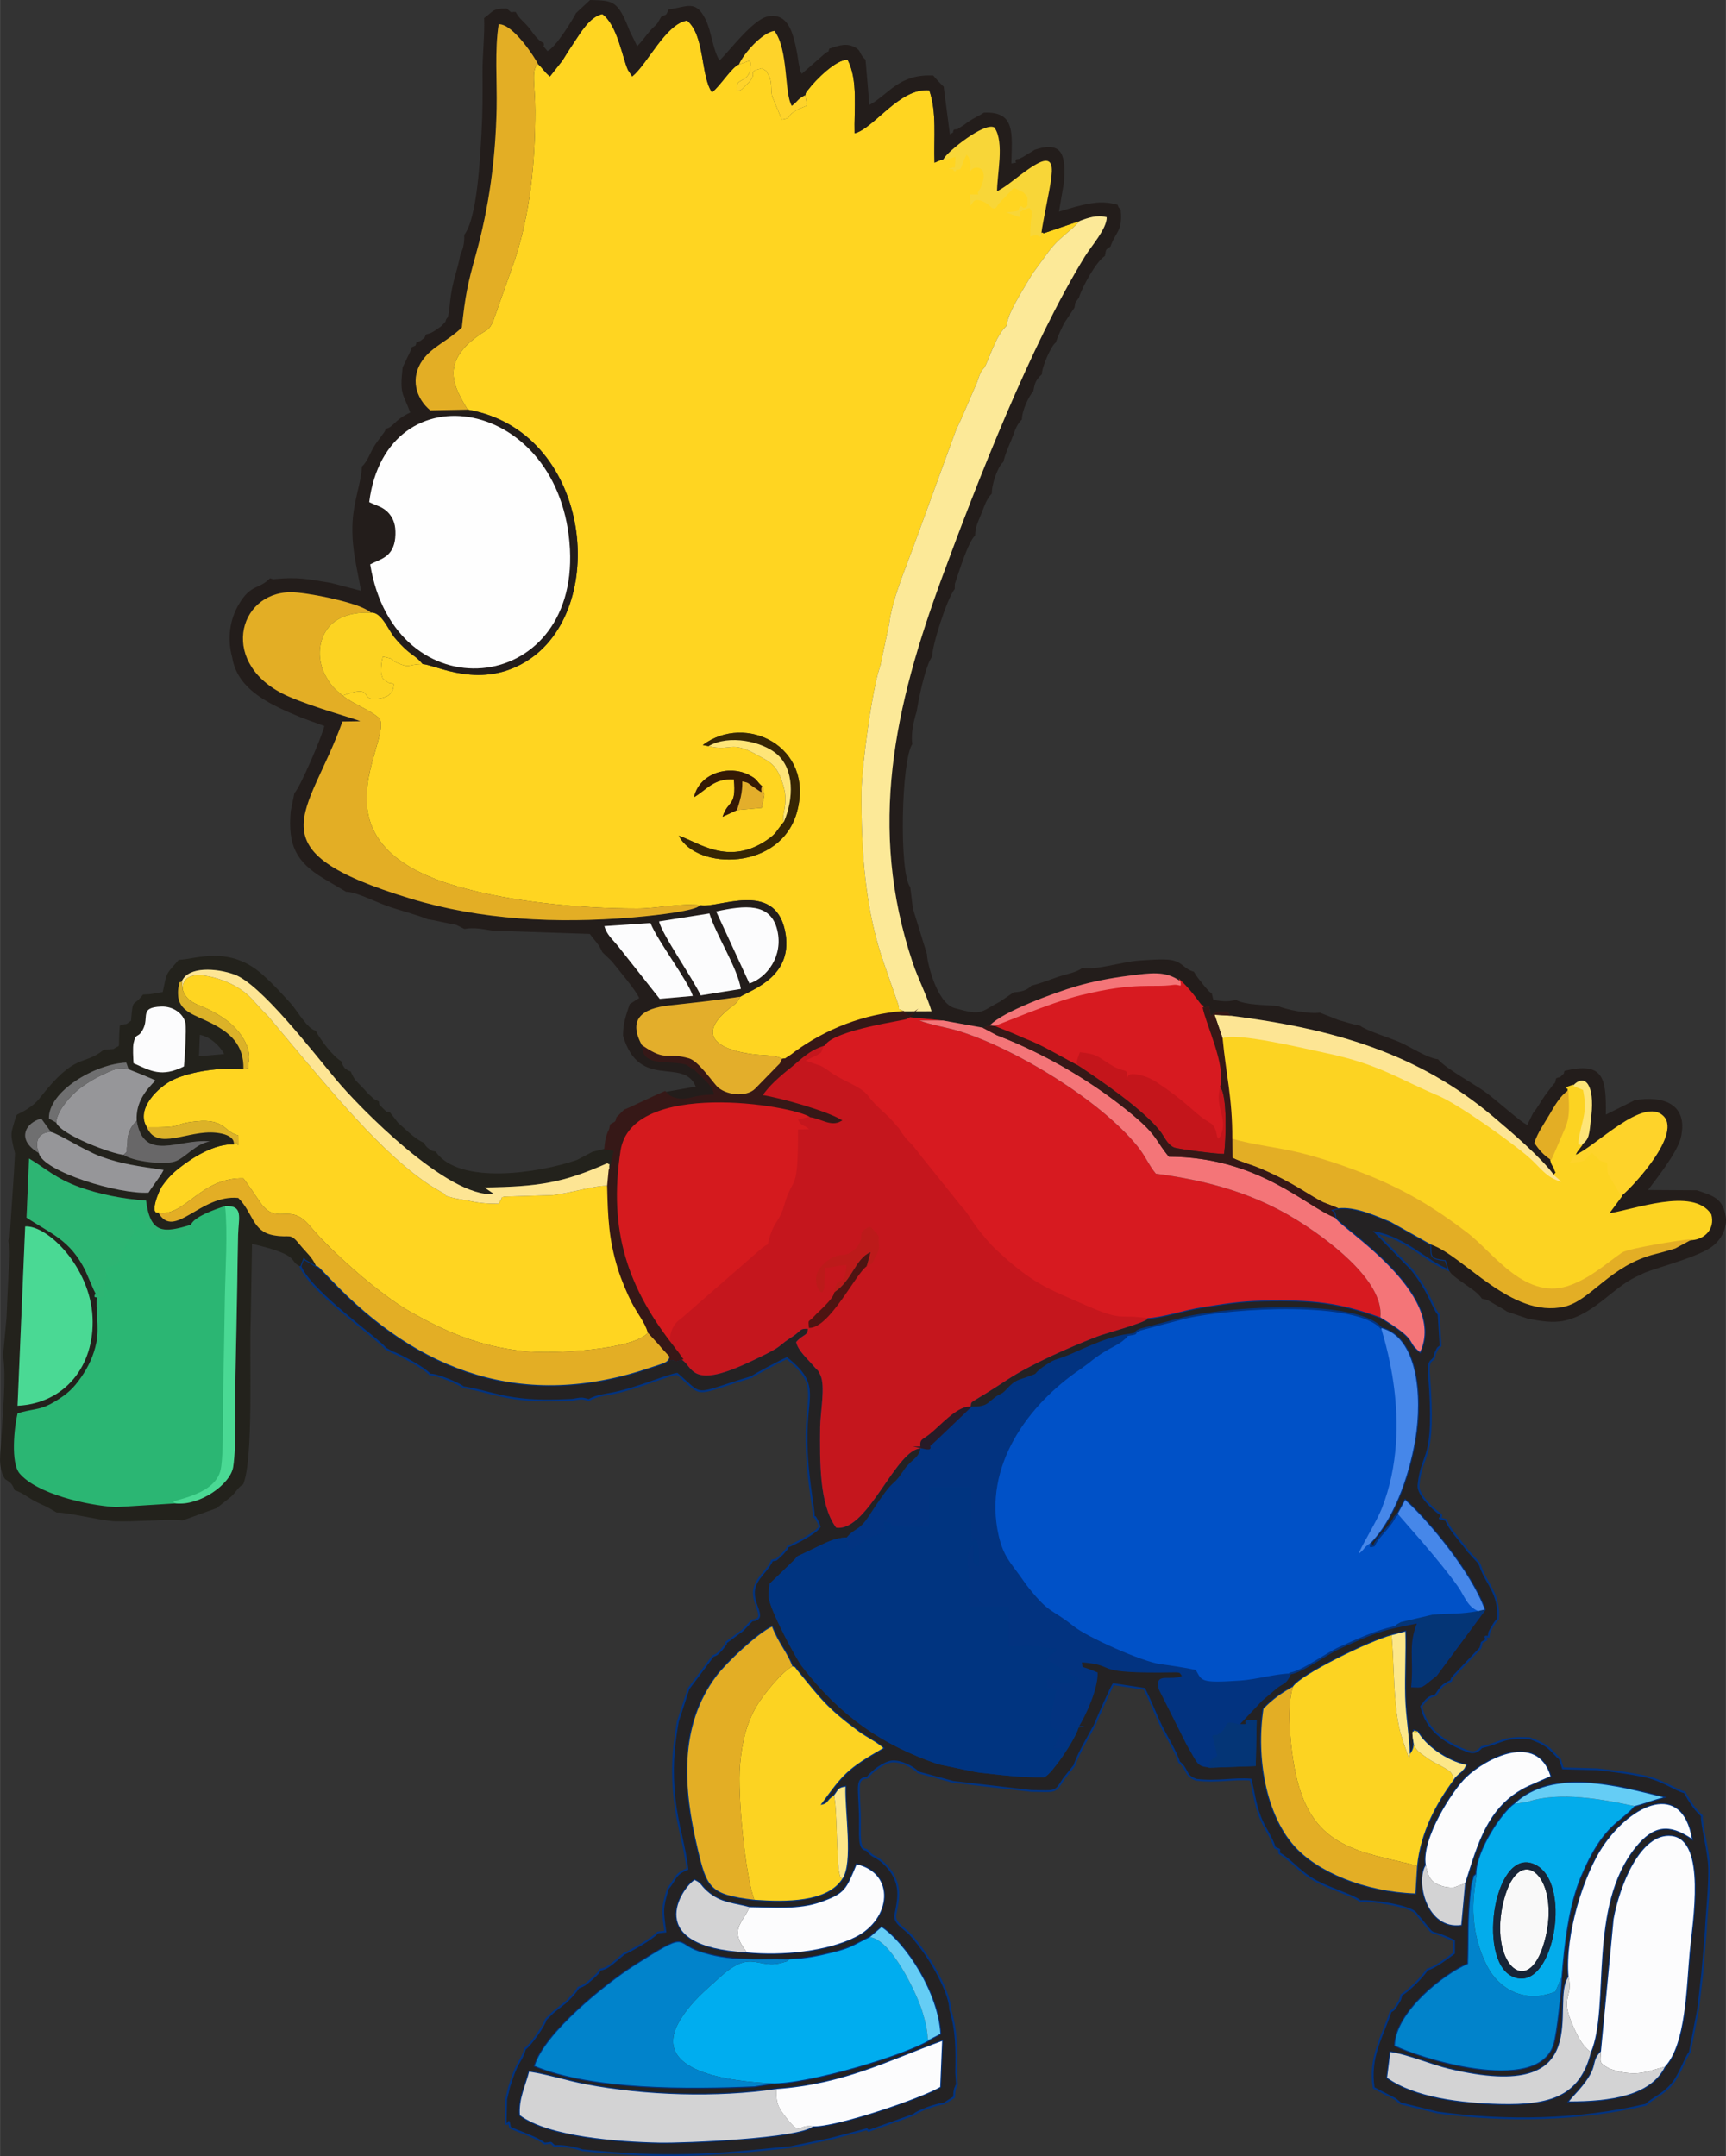 <?xml version="1.0" encoding="UTF-8"?>
<!DOCTYPE svg PUBLIC "-//W3C//DTD SVG 1.1//EN" "http://www.w3.org/Graphics/SVG/1.1/DTD/svg11.dtd">
<!-- Creator: CorelDRAW 2018 (64-Bit) -->
<svg xmlns="http://www.w3.org/2000/svg" xml:space="preserve" width="4cm" height="4.997cm" version="1.1" shape-rendering="geometricPrecision" text-rendering="geometricPrecision" image-rendering="optimizeQuality" fill-rule="evenodd" clip-rule="evenodd"
viewBox="0 0 4351.46 5436.4"
 xmlns:xlink="http://www.w3.org/1999/xlink">
 <rect x="0" y="0" width="4351.46" height="5436.4" fill="#333333" stroke="none"/>
 <g id="Layer_x0020_1">
  <g id="_1577774156432">
   <path fill="#FFD521" d="M1858.03 2042.61l62.19 -5.59c11.09,-53.14 5.82,-21.43 3.96,-48.51 -0.23,-3.38 -1.2,-4.42 -2.81,-5.9 -16.78,-14.95 -9.63,-16.59 -34.1,-29.08 -48.57,-24.79 -123.58,-5.41 -137.63,56.57 31.65,-18.08 48.8,-48.03 100.46,-44.98 6.96,70.17 -14.83,51.54 -28.28,94.33l36.2 -16.84zm118.21 29.7c-19.94,22.95 -16.42,28.2 -44.31,46.85 -96.79,64.76 -172.43,3.79 -220.55,-11.94 44.29,87.7 258.77,89.41 298.47,-62.02 42.82,-163.34 -130.16,-247.72 -238.08,-166.7l14.73 2.88c57.66,14.14 54.66,-15.82 120.83,21.46 33.43,18.83 52.35,22.84 68.68,81.98 12.44,45.06 -7.41,70.89 0.22,87.49zm-112.99 -1910.03l26.09 -9.09c1.35,4.46 4.36,-4.31 2.39,18.7 -0.19,2.17 -1.43,8.69 -2.19,10.61 -10.98,27.69 -37.47,13.13 -31.6,47.88 15.28,-5.05 10.32,-4.41 20.51,-13.41 42.49,-37.48 -3.5,-32.39 42.35,-44.93 15.25,10.73 7.01,0.98 16.13,16.19 10.95,18.25 5.32,36.57 9.77,54.73l24.4 58.56c33.41,-5.3 -0.72,-10.4 63.64,-35.34l-4.58 -26.22c2.67,-9.36 0.14,-4.17 7.61,-14.08 18.48,-24.53 70.64,-76.63 99.18,-75.15 26.89,51.47 15.86,125.57 17.65,185.46 48.24,-11.54 112.98,-115.36 188.28,-108.53 19.41,56.14 10.96,120.07 13.19,182.48 16.7,-6.53 9.36,-5.39 24.88,-8.56l30.19 -9.51c-1.14,58.05 -5.34,31.35 -8.14,32.32 22.77,1.19 13.72,4.68 24.39,-20.19l8.92 -18.41c9.54,11.51 6.81,4.84 11.84,24.03 1.77,6.76 0.02,10.31 -0.51,16.41 4.69,-4.83 16.56,-8.63 24.35,-3.49 21.07,13.9 0.49,-13.23 9.22,12.85 4.38,13.09 -5.18,38.87 -11.26,46.15 -11.38,13.62 27.71,10.58 -22.03,10.9l0.96 19.81c1.46,-1.98 6.32,-20.78 37.93,-2.77 14.07,8.01 18.51,24.44 28.21,3.49l40.73 -42.49 25.57 12.27c15.57,17.52 10.58,7.27 11.39,39.79 -26.32,7.3 -12.18,10.89 -45.59,14.11l21.21 7.32c6.81,-47.08 5.49,0.95 25.18,-26.34 18.42,23.01 6.29,15.14 6.29,75.38 30.15,-9.63 19.41,18.37 25.26,-18.86 -8,28.51 -1.03,5.99 6.15,13.95l91.62 -31.43c-28.71,30.68 -52.41,42.28 -77.84,75.8l-42.18 57.6c-14.81,25.13 -51.67,83.41 -60.37,111.33 -10.92,35.05 1.77,9.07 -18.6,35.98l-9.49 15.98c-10.51,21.82 -15.05,32.38 -25.16,57.52 -9.36,23.28 -7.91,12.89 -15.87,26.95 -5.32,9.39 -6.87,17.88 -10.6,27.38l-39.99 92.38c-4.03,8.66 -7.92,16.47 -12.02,25.26l-109.72 300.53c-21.3,58.06 -51.65,128.37 -59.4,190.25l-22.16 104.98c-20.21,53.55 -46.93,256.03 -47.44,316.29 -1.28,152.09 9.32,302.46 58.01,438.17l32.45 93.27c10.46,27.83 -6.2,11.2 16.79,23.48l-1.71 1.52c-98.89,7.89 -192.92,44.32 -271.27,101.21 -8,5.81 -7.83,6.47 -14.59,10.67 -21.94,13.64 -5.36,5.49 -18.4,8.15 -11.27,-11.42 -40.22,-9.62 -70.04,-12.84 -76.53,-8.27 -155.32,-40.61 -67.62,-113.44 11.94,-9.92 23.14,-15.11 30.64,-32.02 28.57,-18.15 138.69,-51.72 112.37,-168.81 -27.96,-124.43 -166.57,-53.68 -212.31,-61.74 -48.83,-6.35 -108,7.97 -159.8,8.02 -144.86,0.13 -319.52,-16.87 -454.29,-55.96 -376.85,-109.31 -165.96,-358.53 -194.68,-422.32 -23.44,-22.57 -67.91,-37.13 -93.74,-58.64 79.79,-28.76 43.21,10.41 80.98,8.53 21.01,-1.04 47.66,-5.86 47.9,-37.48 -12.93,-5.62 -7.87,1.54 -19.53,-7.91 -11.89,-9.64 -6.14,-0.82 -11.46,-16.36 -2.24,-6.54 -0.47,-32.5 3.6,-44.86 37.98,8 16.19,6.46 30.98,13.26 40.05,18.41 29.69,5.54 68.95,5.54 31.85,0.33 149.78,69.27 270.64,-12.87 201.81,-137.16 151.53,-575.64 -156.89,-628.82 -35.13,-58.01 -69.02,-118.07 26.87,-186.69 22.95,-16.42 26.99,-12.46 37.7,-37.31l54.32 -153.58c39.29,-120.3 51.43,-244.73 51.51,-376.34 0.04,-63.4 -11.36,-102.4 6.89,-117.45 11.69,10.23 16.85,20.9 30.21,31.32l31.4 -39.82c10.12,-16.53 18.87,-30.41 29.46,-45.99 15.37,-22.6 39.05,-64.77 71.17,-71.42 38.28,27.17 51.19,112.51 64.75,140.99l10.69 16.25c39.14,-32.02 84.68,-132.94 138.31,-140.98 45.49,38.19 33.86,140.04 62.87,180.97 20.97,-16.19 50.42,-64.52 68.18,-70.48z"/>
   <path fill="#0051C7" stroke="#0051C7" stroke-width="4.75" stroke-miterlimit="22.926" d="M3482.45 3348.73c-0.43,8.01 85.8,239.04 1.62,454.01 -13.9,35.5 -54.6,99.82 -58.44,114.88 17.89,-13.64 9.66,-13.86 29.89,-27.34 7.14,8.93 -8.86,10.92 8.37,6.86 8.67,-19.68 27.78,-34.19 46.03,-60.88 7.4,-10.82 2.62,-7.81 14.01,-19.19 2,3.16 103.9,115.42 151.45,182.64 16.85,23.82 23.91,51.77 51.46,62.35 -41.06,7.95 -73.2,6.15 -115.16,9.2l-79.85 18.71c-1.52,0.77 -3.08,1.65 -4.49,2.51 -11.01,6.68 -4.66,1.57 -12.35,10.5 -47.14,10.59 -92.35,31.62 -138.26,52.29 -33.05,14.88 -93.11,59.79 -123.95,64.39 -35.42,0.45 -86.04,15.08 -125.44,17.74 -103.51,6.98 -96.44,0.62 -112.64,-26.82 -29.63,-6.32 -64.28,-11.26 -89.04,-14.57 -46,-6.16 -183.96,-67.7 -218.56,-95.35 -57.64,-46.06 -59.51,-29.77 -112.14,-95.14 -8.45,-10.49 -12.48,-16.62 -21.47,-29.25 -25.78,-36.17 -44.02,-52.65 -55.88,-104.96 -39.66,-174.99 74,-329.37 206.47,-419.19l22.07 -16.18c43.36,-36.16 69.14,-40.76 87.39,-57.45 11.77,-10.76 -0.21,4.65 11.32,-12.61 31.6,-4.66 6.72,-3.23 29.71,-13.29l113.99 -30.07c123.51,-28.2 433.15,-43.9 493.89,26.2z"/>
   <path fill="#242223" stroke="#023380" stroke-width="4.75" stroke-miterlimit="22.926" d="M1957.77 5267.41c-152.03,22.42 -330.11,16.58 -481.76,-12.04 -47.05,-8.88 -94.84,-24.83 -142.02,-31.72 -8.37,34.08 -26.52,68.01 -23.2,109.73 72.06,53.98 247.92,66.97 352.27,69.02 63.09,1.24 352.73,-10.9 386.45,-41.1 56.37,2.91 274.64,-71.17 320.84,-99.18l4.82 -115.84c-134.32,48.89 -247.03,108.99 -417.39,121.12zm235.54 -382.94c-38.79,18.6 -44.54,26.7 -93.03,38.69 -37.52,9.28 -71.64,16.29 -110.8,17.41 -91.89,-1.66 -147.71,6.47 -227,-19.73 -63.54,-21 -22.92,-54.04 -162.83,35.21 -72.32,46.13 -227.23,171.07 -251.37,252.9 145.27,60.43 387.67,58.6 553.83,51.51l36.38 -5.7c1.55,-0.43 3.79,-1.13 5.58,-1.95 89.16,3.55 353.55,-75.09 407.13,-114.51l19.58 -10.26c-6.02,-103.64 -86.06,-226.72 -148.21,-268.96l-29.27 25.38zm1843.07 287.91c-31.74,32.88 4.71,34.24 -70.2,113.87 -1.1,1.17 -2.45,2.75 -3.45,3.86l-6.87 8.39c103.45,0.12 205.76,-14.31 241.53,-87.32 53.23,-57.23 54.22,-200.42 62.69,-290.02 6.94,-73.43 42.18,-281.51 -45.52,-291.63 -78.99,-9.11 -131.68,127.61 -146.24,209.52l-31.94 333.33zm-2146.75 -363.46c-34.81,-10.48 -72.83,-9.35 -107.42,-40.89 -19.21,-17.51 -11.99,-18.45 -31.13,-27.75 -31.85,19.97 -133.47,168 131.99,182.37 89.38,8.92 201.81,-2.71 273.69,-38.74 90.63,-45.43 100.51,-160.52 2.96,-182.93 -26,62.36 -28.33,73.13 -90.33,95.12 -56.09,19.89 -118.81,13.45 -179.75,12.81zm2064.96 175.57c-48.6,64.83 80.92,323.34 -301.67,231.93 -45.99,-10.99 -106.52,-37.17 -147.58,-42.23l-8.13 64.61c69.62,50.03 187.99,63.9 284.46,66.18 127.25,3.01 201.19,-19.89 229.19,-130.38 48.59,-114.65 -8.7,-367.25 113.13,-517.39 44.66,-55.03 84.51,-59.94 141.49,-20.86 -24.71,-145.23 -151.06,-89.27 -224.42,19.83 -47.55,70.71 -95.77,221.2 -86.47,328.32zm-136.07 -436.17c-30.4,20.13 -96.26,117.79 -96.31,176.76 -10.86,11.83 -2.3,-4.27 -9.41,17.99 -2.62,8.21 -3.8,19.22 -4.68,27.81 -7.99,77.59 -4.41,108.07 -6.86,181.08 -61.39,26.04 -181.97,121.22 -184.38,205.39 51.41,27.22 359.05,128.12 399.25,-3.15 8.57,-27.97 19.89,-136.04 20.51,-166.56 6.95,-90.45 18.63,-184.4 48.59,-255.73 56.42,-134.33 100.06,-136.22 135.18,-178.11 22.78,-5.49 44.98,-14.53 72.84,-21.98 -112.38,-28.01 -278.96,-74.58 -374.74,16.5zm-223.79 154.28c-25.99,42.42 3.07,163.32 89.29,150.98l9.67 -104.82c31.84,-98.69 56.87,-204.02 170.56,-250.55l44.77 -19.81c-34.38,-111.59 -163.12,-44.12 -212.28,2.95 -33.87,32.43 -112.86,153.6 -102.01,221.25zm-20.55 -336.77l-9.39 -2.41c-2.52,27.36 4.94,41.31 -10.36,59.38 -1.03,-43.69 -10.5,-95.7 -11.77,-145.45 -1.4,-54.71 2.06,-109.65 0.51,-163.45l-34.57 9.12c-54.4,14 -229.95,99.39 -248.74,130 -27.97,15.22 -51.39,31.76 -74.35,55.64 -18.93,127.07 8.03,265.78 76.08,343.84 59.04,67.72 180.06,117.27 306.82,121.63l4.33 -68.76c8.77,-86.61 49.07,-159.87 91.94,-217.3 4.98,-8.39 3.72,-5.93 11.51,-13.48 8.3,-8.05 4.39,-2.57 10.45,-9.66 10.34,-12.09 -0.38,3.69 10,-14.75 -50.53,-10.7 -102.82,-49.49 -122.45,-84.34zm-1576.39 -164.08c-13.97,-37.22 -34.32,-56.34 -51.43,-100.28 -37.23,17.42 -115.25,91.41 -139.91,124.26 -95.54,127.24 -83.17,284.19 -47.79,434.19 23.51,99.66 30.26,117.04 143.14,130.16 80.96,5.8 183.53,5.97 221.5,-52.69 28.06,-39.21 6.09,-169.32 8.11,-232.42 -19.23,2.76 -17.01,6.92 -29.04,22.48 -20.02,12.99 -12.83,20.33 -33.55,23.57 57.73,-79.6 67.1,-90.9 158,-143.43 -14.35,-14.09 -42.84,-27.66 -61.54,-41.48 -83.45,-61.65 -95.85,-82.59 -154.7,-153.86 -7.56,-9.16 -4.14,-8.72 -12.8,-10.51zm1610.9 -1063.43c0.08,31.46 -1.71,34.68 36.01,39.16l8.27 25.55c-58.05,-22.46 -106.43,-79.97 -184.68,-95.28l89.72 91.78c45.3,55.65 54.59,98.61 69.04,114.66l4.93 79.33c-6.17,6.48 -4.91,1.16 -10.65,13.01 -6.2,12.8 -2.2,4.94 -5.66,18.07 -0.93,0.67 -2.47,0.65 -2.73,2.11 -0.78,4.27 -12.99,1.49 -10.31,35.91 17.94,230.39 -17.51,191.34 -26.36,282.44 -2.23,22.99 37.12,61.48 57.04,73.9 2.83,14.83 -16.32,5.05 12.4,13.57 9.03,24.09 34.87,49.83 55.59,78.52l26.05 28.4 3.97 6.86c15.15,47.06 49.79,69.65 45.67,135.99 -6.75,6.47 -9.3,10.48 -14.02,18.81 -10.24,18.05 -7.43,10.1 -9.72,25.89 -10.73,0 -8.93,-2.57 -5.56,7.57 -18.85,11.74 -8.46,1.22 -15.48,21.1l-65.73 69.02c-9.37,12.26 -4.97,4.78 -7.76,13.37 -23.42,11.02 -24.83,14.79 -39.43,36.48 -19,4.37 -23.27,10.69 -35.98,27.83 12.61,58.75 58.81,89.96 108.09,109.71 15.92,6.38 27.9,11.93 43.98,-6.49 55.32,-12.94 50.46,-26.42 121.72,-22.67 17.33,6.76 29.48,11.26 43.1,21.09 13.42,9.69 23.71,24.61 32.37,30.41l7.97 24.32 86.3 2.45c40.78,4.22 78.29,9.13 119.15,17.51 45.07,9.25 80.65,36.13 101.18,40.38 9.92,17.16 22.12,39.91 43.71,59.55 -2.23,19.22 17.83,92.32 18.34,132.25 0.69,53.52 -6.02,104.32 -8.45,157.26l-8.88 106.87 -10.52 90.95 -21 108.59c-11.32,13.18 -23.94,54.35 -43.46,78.42 -22.43,27.66 -50.01,37.18 -67.33,54.01 -166.05,39.3 -350.89,43.56 -525.04,19.6l-93.07 -22.9 -11.46 -9.35c-1.07,-0.74 -2.79,-1.93 -3.99,-2.72l-52.6 -27.18c-12.46,-76.95 21.78,-129.13 42.63,-192.34 10.2,-6.4 8.07,-4.76 15.93,-16.91 9.09,-14.06 7.89,-11.85 11.11,-24.98 19.3,-11.67 52.51,-44.69 65.57,-64.37 18.11,-3.71 51.58,-29.7 67.2,-41.07l-0.01 -31.45c-80.15,-38.27 -33.37,4.84 -97.07,-70.3 -15.01,-17.71 -114.09,-32.52 -139.68,-29.27 -10.28,-11.46 -72.18,-30.45 -108.56,-49.36 -43.5,-22.61 -64.03,-53.7 -95.03,-71.37 -2.92,-12.51 6.48,-6.45 -11.5,-14.29 -7.94,-26.63 -25.78,-48.32 -37.27,-77.9 -12.98,-33.39 -14.8,-59.53 -23.73,-93.69 -44.15,-3.51 -83.98,6.88 -136.71,0.54 -30.48,-10.2 -19.94,-25.89 -43.38,-44.61 -9.9,-29.59 -30.79,-61.64 -45.47,-91.55 -14.67,-29.89 -28.64,-67.55 -42.42,-93.14l-77.76 -11.84c-4.34,3.58 -41.51,88.95 -47.3,103.11 -12.58,23.38 -38.58,67.66 -48.54,94.22l-2.81 7.73 -26.83 33.67c-22.82,36.65 -19.74,30.94 -81.98,30.42l-196.41 -22.71 -88.56 -24.1c-13.37,-14.47 -45.34,-29.57 -66.13,-27.47 -19.41,1.96 -51.81,25.47 -61.52,40.65 -29.35,2.53 -21.67,19.72 -19.42,90.81 1.69,53.67 -5.67,89.58 17.34,91.48 15.02,18.04 17.82,13.85 33.59,25.53 10.84,8.04 23.18,21.22 30.32,32.66 23.25,37.25 15.78,68.56 7.78,107.89 -0.56,19.94 21.97,30.34 38.17,47.17 11.55,11.99 31.11,37.93 43.77,56.79 17.31,25.79 56.38,93.76 56.76,131.67 16.92,55.7 16.18,101.72 15.12,160.44l2.15 29.93c-0.83,1.42 -2.34,1.58 -2.58,4.2 -0.27,2.89 -1.86,3.49 -2.17,4.99 -2.53,12.14 -1.97,8.15 -2.68,22.23l-25.46 16.34c-16.67,0.44 -68.11,19 -75.59,27.87l-114.26 40.84 -4.76 -4.1 -92.23 24.41 -99.36 20.51c-202.05,21.37 -318.79,28.75 -525.46,8.02 -19.85,-7.23 -50.02,-12.19 -70.08,-10.47 -14.81,-12.34 -2.18,-7.64 -25.49,-6.41 -16.35,-14.07 -65,-30.16 -86.75,-40.31 -6.35,-27.15 0.75,-6.57 -11.19,-9.67l1.47 -61.9 7.27 -30.42c5.38,-15.36 9.97,-31.99 16.62,-46.56 10.14,-22.21 16.55,-25.41 23.52,-50.05 13.34,-8.52 49.03,-59.31 52.34,-73.97l19.04 -18.76 32.54 -25.69c12.62,-12.76 23.74,-23.92 30.39,-35.64 17.76,-7.38 14.4,-5.77 29.32,-17.81 1.6,-1.29 11.44,-10.03 13.3,-11.98 11.71,-12.31 4.58,-3.18 12.68,-15.66 16.67,-3.72 17.48,-6.25 31.02,-15.75l28.35 -23.92c16.29,-7.23 71.87,-38.03 85.94,-54.26l18.89 -2.11c-7.38,-54.99 -8.77,-56.78 6.36,-108.22 22.06,-26.45 15.82,-35.75 49.15,-49.54 -5.97,-56.34 -25.5,-112.59 -32.21,-176.51 -7.77,-74.11 -4.06,-123.11 8.01,-194.7l27.19 -83.51 61.58 -82.08c10.83,-4.88 8.35,-2.66 20.15,-14.62 1.01,-1.03 7.88,-9.55 7.99,-9.72 8.18,-12.19 2.09,1.43 4.94,-10.02l38.81 -28.46c1,-0.82 2.45,-1.96 3.44,-2.82l23.1 -24.3c40.84,-3.64 -1.15,-38.7 5.46,-78.01 5.04,-29.93 33.61,-46.44 45.05,-73.09 16.58,-4.08 5.43,1.89 21.86,-12.48 4.6,-4.02 5.35,-4.97 9.14,-9.5 10.61,-12.69 5.72,-6.86 9.02,-13.34 16.33,-6.1 70.28,-33.68 80,-49.75 -3.04,-8.38 -0.92,-6.53 -5.53,-14.38 -11.74,-20.01 0.05,-1.57 -9.52,-12.61 1.87,-17.06 -21.24,-113.21 -17.79,-218.26 3.04,-92.65 27.56,-117.8 -49.93,-180.05 -9.43,3.99 -83.07,42.3 -88.05,47.45 -153.47,46.33 -118.39,52.67 -188.42,-7.86 -26.55,3.88 -95.99,35.32 -160.48,48.75 -20.98,4.37 -44.87,6.41 -62.27,17.56 -20.04,-6.11 -18.85,-4.32 -41.46,-0.78 -50.18,2.38 -96.93,3.35 -146.16,-3.86 -48.87,-7.16 -85.37,-21.34 -128.78,-27.78 -10.54,-9.44 -69.41,-33.67 -83.48,-31.71 -17.11,-18.83 -75.82,-49.47 -97.49,-57.65l-15.45 -8.63c-17.89,-24.14 -188.11,-142.05 -214.48,-206.96l8.32 -21.67c0.66,1.03 2.84,1.19 4.2,4.76l26.97 16.03c9.99,3.3 -0.43,-2.56 10.23,5.71l27.38 28.52c222.12,233.72 486.08,330.57 804.8,222.01 40.17,-13.68 43.41,-11.37 50.3,-29.72 5.51,20.6 -10.65,0.54 15.53,11.66l14.39 -4.36c30.75,17.23 19.58,75.3 163.83,8.7 17.24,-7.96 65.32,-30.2 78.68,-40.79 18.62,-14.77 12.9,-11.17 35.81,-26.19 21.99,-14.42 15.82,-20.96 41.77,-19.38 -1.14,23.33 -11.22,15.73 -29.62,36.24 5.09,20.47 26.57,38.66 45.26,60.54 8.9,10.42 8.23,5.57 15.64,21.56 13.1,28.29 -0.29,96.13 -0.61,131.55 -0.79,86.42 -2.31,194.89 39.39,251.56 78.25,8.75 148.79,-202.24 213.67,-200.15 -2.43,28.37 -24.38,31.55 -41.84,57.78 -27.11,40.72 -24.3,24.94 -48.87,58.24 -14.65,19.85 -27.37,39.04 -40.87,59.81 -24.32,37.42 -36.49,29.11 -55.41,53.37 -39.4,1.67 -60.81,18.34 -113.6,42.25 -17.51,7.93 -6.94,2.67 -20.24,15.86l-59.54 57.45c-1.08,10.43 -2.94,21.47 -2.32,31.98 1.86,31.46 70.01,156.82 82.87,173.44 96.22,124.48 199.44,197.23 343.05,246.44l90.33 18.8c8.27,1.9 24.43,3.43 33.31,4.42 53.71,6.01 82.61,9.72 141.24,9.57 9.61,-1.9 32.34,-33.3 39.26,-42.65 12.73,-17.18 43.94,-65.33 46.12,-81.6 20.47,-32.74 48.79,-96.64 48.43,-135.94 -48.77,-21.06 -35.04,-5.75 -40.19,-29.9 96.74,7.49 24.66,26.46 195.66,26.17 62.78,-0.1 51.22,-3.89 62.85,11.87 -31.52,16.59 -71.9,-10.69 -59.27,32.59l69.8 138.97c30.7,52.28 24.42,52.25 58.5,56.21l111.26 -4.06 2.32 -110.45c-54.42,-3.34 9.11,12.98 -44.93,9.39l59.99 -63.43c12.98,-10.4 20.56,-17.34 33.89,-28.67 19.38,-16.47 25.66,-9.64 37.87,-37.83 30.84,-4.6 90.9,-49.51 123.95,-64.39 45.91,-20.67 91.12,-41.7 138.26,-52.29l61.13 -12.68c-24.45,59.07 -8.82,89.04 -15.69,161.89 28.53,0.77 19.25,4.1 60.63,-28.81l122.06 -165.03c-33.87,-94.56 -143.75,-225.67 -200.33,-276.05l-18.84 34.77c-11.39,11.38 -6.61,8.37 -14.01,19.19 -18.26,26.69 -37.37,41.2 -46.03,60.88 -17.22,4.05 -1.23,2.07 -8.37,-6.86 55.2,-55.03 96.14,-162.99 112.41,-260.52 18.41,-110.33 5.42,-258.13 -85.48,-281.03 -60.74,-70.1 -370.38,-54.4 -493.89,-26.2l-113.99 30.07c-22.99,10.06 1.89,8.63 -29.71,13.29 -59.97,7.33 -132.02,47.27 -162.46,57.77 -5.08,1.75 -22.2,7.15 -27.82,9.87l-15.21 9.27c-1.59,1.05 -6.46,4.23 -8.01,5.36 -1.19,0.86 -2.75,1.92 -3.9,2.8 -24.51,18.88 -3.39,11.17 -37.77,23.37 -22.31,7.92 -29.62,7.71 -48.37,28.09 -15.96,17.34 -15.02,11.35 -28.58,20.74 -22.41,15.52 -22.48,27.97 -68.43,25.6 3.73,-18.73 -5.18,-9.21 42.3,-38.74 19.41,-12.07 33.31,-21.14 49.65,-31.9 62.57,-41.2 161.28,-84.04 229.45,-110.55 19.96,-7.76 115.94,-33.1 126.22,-43.91 38.25,-1.42 93.29,-20.65 140.55,-27.86 51.8,-7.9 90.37,-15.09 151.95,-16.46 124.8,-2.78 192.63,4.79 295.75,42.26 101.63,62.02 61.47,56.98 100.1,87.63 69.73,-148.94 -204.58,-314.45 -213.57,-338.69 -3.64,-16.77 0.88,-9.86 -11.02,-19.31l18.07 -4.65c41.63,-5.77 98.02,20 132.51,34.29l102.41 57.44z"/>
   <path fill="#231D1B" d="M1746.54 2511.14c-11.41,-37.62 -87.3,-136.03 -106.78,-183.82l-116.12 7.96c5.85,21.42 20.9,33.57 33.37,48.93l106.22 134.32 83.31 -7.38zm121.2 -17.61c-8.25,-53 -62.57,-135.72 -79.24,-190.26l-126.87 20.03c6.62,31.85 85.48,144.14 104.81,186.5l101.3 -16.27zm21.65 -13.7c43.97,-14.77 85.68,-68.77 70.35,-134.02 -16.63,-70.77 -82.21,-63.05 -154.25,-47.67l83.9 181.69zm-956.14 -1056.75c61.85,377.16 522.69,332.89 503.6,-37.9 -19.78,-384.11 -462,-460.41 -506.07,-119.27 1.54,0.96 3.73,1.8 4.93,2.34 1.18,0.53 3.43,1.63 4.87,2.26l18.65 7.8c8.1,4.05 15.7,9.51 21.5,16.39 12.52,14.85 16.73,30.85 16.17,52.79 -1.32,52.05 -30.96,60.3 -54.78,71.16l-8.87 4.42zm733.91 -1380.88c15.47,-8.33 9.82,0 18.79,-18.61 47,-5.84 67.87,-25.52 93.22,26.11 14.65,29.84 17.59,75.23 34.77,102.88 23.13,-21.76 83.56,-103.37 121.76,-111.15 39.24,-7.99 55.19,21.31 64.37,51.61 3.78,12.46 7.46,29.41 10.19,45.25 1.45,8.44 2.77,19.56 4.57,27.44 4.72,20.6 -1.76,4.34 6.57,20.26l57.9 -50.62c12.87,-10.89 7.46,1.16 11.29,-12.62 18.1,-5.4 38.28,-15.09 60.18,-5.66 23.17,9.98 12.97,17.48 31.25,33.2l6.63 76.39 3.12 37.93c48.86,-26.27 74.02,-78.66 161.1,-74.17 5.25,6.8 20.31,22.69 26.22,28.01l15.69 120.35c15.12,-8.32 3.78,-3.36 10.5,-12.07 15.83,-2.68 -0.46,3.88 20.02,-8.43 7.08,-4.25 10.35,-7.71 18.58,-13.15 11.7,-7.72 26.05,-13.92 36.48,-21.07 80.7,-4 70.99,53.7 69.37,128.12 22.39,-4.16 5.79,0.95 12.18,-10.54 16.67,-3.08 -1.6,2.57 12.69,-3.69 8.82,-3.86 1.52,-0.68 11.72,-6.68 8.81,-5.18 17.17,-10.43 22.86,-13.95 71.05,-22.79 78.08,15.13 72.97,83.86l-12.28 72.34 41.1 -12.04c39.76,-10.15 68.36,-16.08 106.83,-5.03 2.2,7.12 2.63,7.65 7.14,10.45l0.61 3.49c4.99,54.18 -12.65,52.28 -25.82,91.24 -13.19,9.84 -10.36,4.31 -14.12,23.86 -21.3,12.89 -56.93,77.37 -65.46,104.86l-9.31 13.21 -1.75 11.88 -26.03 39.1c-8.84,18.13 -14.4,29.03 -21.23,48.97 -12.64,9.44 -35.33,62.68 -35.04,80.03 -18.77,16.99 -18.12,27.13 -21.81,43.03 -10.78,11.7 -28.82,49.08 -28.47,70.85 -15.87,15.92 -17.78,30.35 -26.53,51.38 -8.55,20.51 -14.61,33.11 -20.73,56.48 -13.26,9.64 -29.86,57.85 -28.61,79.09 -13.42,13.56 -18.51,30.82 -25.42,48.17 -8.85,22.22 -15.92,34 -16.9,57.65 -18.11,17.27 -40.43,91.35 -51,121.99l-0.33 12.89c-20.64,26.13 -58.14,146.65 -56.69,170.36 -13.54,16.22 -29.82,81.11 -39.3,138.52 -7.75,25.24 -14.78,55.61 -11,82.36 -27.52,39.64 -34.06,323.59 -5.07,360.82l6.57 53.53 35.54 115.42c-1.1,12.01 22.49,122.51 69.52,135.68 71.13,19.93 62.92,10.66 114.03,-15.92l35.16 -23.86c16.76,-0.91 34.12,-4.53 44.06,-16.47 25.67,-6.71 39.83,-12.85 66.25,-22 23.14,-8.02 45.03,-10.22 62.95,-22.96 34.88,6.11 98.16,-15.12 140.89,-18.41 20.03,-1.54 63.51,-4.75 82.01,-1.65 30.26,5.08 32.21,22.6 58.08,29.6 7.81,13.52 11.56,17.3 22.08,30.57 3.74,4.73 6.97,9.03 11.79,14.12 7.74,8.15 2.51,3.48 11.34,10.2l3.99 16.6c25.87,3.26 32.86,4.85 57.37,-0.24 21.68,12.63 74.74,12.79 103.9,14.9 22.89,9.75 80.75,21.06 107.1,17.07l47.45 18.69c21.89,6.33 32.57,9.94 54.58,14.43 12.84,11.15 75.53,31.01 97.56,40.51 29.18,12.58 70.03,40.44 98.5,43.96 19.51,23.42 87.55,60.4 116.34,80.62 30.85,21.66 92.92,79.1 108.68,84.83l14.52 -29.86c10.87,-12.57 18.09,-27.55 29.9,-44.22 6.06,-8.56 9.45,-12.11 16.3,-21.51 12.17,-16.7 7.37,-3.53 11.89,-21.88 13.73,-5.85 5.92,1.07 14.62,-7.44 9.7,-9.48 2.24,-1 6.57,-11.3 97.74,-23.44 105.53,16.14 104.16,110.29l72.55 -36.2c70.21,-12.52 135.56,8.32 116.98,92.65 -8.69,39.42 -64.38,107.95 -83.08,133.55l123.2 0.77c32.79,11.56 58.73,16.87 69.31,51.24 13.61,44.21 -11.45,76.61 -32.95,91.99 -41.94,30 -168.06,59.22 -177.32,69.69 -65.49,24.09 -111.01,96.71 -192.18,115.72 -30.42,6.6 -61.17,1.16 -92.66,-4.83l-52.9 -17.89c-7.76,-5.49 -19.17,-11.71 -29.71,-17.75 -16.43,-9.42 -16.21,-11.7 -33.47,-14.72 -11.74,-16.5 -25.97,-24.43 -41.71,-35.76 -8.91,-6.41 -15.53,-10.99 -22.06,-16.03 -12.99,-10.02 -13.48,-10.3 -19.68,-19.84l-8.27 -25.55c-37.72,-4.49 -35.93,-7.7 -36.01,-39.16 82.31,28.56 201.79,186.58 334.92,156.41 67.78,-15.36 115.18,-104.7 231.3,-133.15 18.52,-4.54 33.17,-9.04 48.74,-13.72l43.33 -23.44c28.81,-2.53 54.73,-26 45.42,-61.45 -44.55,-68.22 -193.53,-9.76 -260.05,-0.55l34.85 -46.98c10.31,-3.62 155.44,-151.42 107.14,-200.97 -50.6,-51.92 -172.88,78.02 -224.04,98.34 2.4,-9.07 8.1,-14.4 16.2,-25.44 21.16,-15.91 19.78,-22.78 25.66,-75.16 8.3,-74.04 -14.93,-108.38 -46.79,-74.47 -24.87,9.41 -8.32,0.09 -10.91,11.35 -20.96,13.51 -34.66,38.67 -48.33,62.03 -12.94,22.11 -29.82,45.46 -37.59,70.45 10.66,16.73 24.06,32.08 42.28,43.16 3.65,15.41 7,13.73 8.93,20.61 4.51,16.06 8.79,6.86 -1.32,18.22 -31.61,-44.16 -109.4,-110.47 -153,-147.33 -190.74,-161.25 -403.39,-222.04 -662.75,-255.19 -12.07,-14.57 -2.94,-9.87 -24.85,-10.47 -12.92,-0.36 -18.5,5.99 -25.41,10.87 -5.59,-42.94 -3.16,-16.85 -20.52,-21.84 -10.6,-9.01 -21.79,-32.02 -56,-65.54 -37.54,-27.1 -74.25,-21.02 -132.66,-13.51 -43.54,5.6 -88.49,14.15 -129.29,26.12 -54.06,15.86 -186.64,64.05 -218.01,98.66l-18.67 5.85 -99.64 -18.02 -87.11 -8.63 -13.02 -13.04 1.71 -1.52 69.33 -0.21c-10.35,-36.03 -33.95,-81.87 -47.87,-123.5 -113.6,-339.79 -45.58,-644.59 74.36,-970.38 90.02,-244.5 223.71,-587.02 360.02,-809.07 16.06,-26.15 55.45,-69.73 55.23,-99.06 -24.73,-6.56 -46.9,1.31 -67.47,9.07l-91.62 31.43c-7.18,-7.96 -14.14,14.57 -6.15,-13.95 26.64,-151.22 54.27,-210.26 -50.33,-131.81 -20.6,15.45 -40.38,32.49 -63.48,43.8 -0.48,-46.96 19.34,-126.41 -6.03,-163.15 -24.09,-11 -111.26,57.56 -124.27,78.41 -15.53,3.17 -8.19,2.02 -24.88,8.56 -2.23,-62.41 6.22,-126.34 -13.19,-182.48 -75.3,-6.82 -140.03,96.99 -188.28,108.53 -1.79,-59.9 9.24,-133.99 -17.65,-185.46 -28.54,-1.47 -80.7,50.62 -99.18,75.15 -7.47,9.91 -4.93,4.72 -7.61,14.08 -21.34,11.07 -15.82,13.07 -33.92,27.04 -19.39,-30.69 -8.27,-142.54 -44.01,-189.13 -31.21,4.58 -77.8,57.56 -88.99,84.4 -17.75,5.97 -47.21,54.29 -68.18,70.48 -29,-40.93 -17.38,-142.78 -62.87,-180.97 -53.63,8.03 -99.17,108.96 -138.31,140.98l-10.69 -16.25c-13.56,-28.48 -26.47,-113.82 -64.75,-140.99 -32.11,6.64 -55.8,48.81 -71.17,71.42 -10.59,15.58 -19.34,29.47 -29.46,45.99l-31.4 39.82c-13.36,-10.41 -18.52,-21.09 -30.21,-31.32 -6.99,-15.33 -63.31,-102.03 -98.97,-100.25 -10.53,64.32 -3.85,144.75 -5.22,211.53 -2.63,127.52 -18.98,249.89 -53.2,372.18 -19.74,70.55 -26.27,102 -34.51,180.93 -35.21,33.98 -74.86,48.23 -98.73,81.81 -32.59,45.85 -16.97,96.92 19.09,127.01l94.26 -1.84c308.42,53.19 358.7,491.67 156.89,628.82 -120.86,82.14 -238.79,13.2 -270.64,12.87 -14.64,-18.02 -25.45,-21.7 -40.1,-34.79 -12.19,-10.89 -22.09,-21.69 -30.68,-32.02 -15.94,-19.17 -32.79,-65.11 -59.38,-62.81 -5.85,-5.05 -3.91,-3.76 -13.44,-8.89 -37.4,-20.12 -150.03,-42.88 -189.08,-42.71 -134.09,0.61 -182.01,184.93 -5.62,262.56 65.38,28.77 171,56.92 181.29,62.8l-44.9 0.7c-84.52,237.74 -233.02,323.34 171.37,446.34 177.78,54.08 367.21,63.46 558.73,47.69 32.14,-2.64 132.3,-12.43 163.11,-25.27l9.78 -5.44c45.73,8.07 184.35,-62.68 212.31,61.74 26.31,117.09 -83.8,150.66 -112.37,168.81 -62.34,9.22 -116.86,15.13 -178.34,21.81 -68.99,7.49 -107.89,34.98 -66.93,104.75 2.9,48.6 67.27,30.23 109.6,42.41l22.66 14.72c30.28,29.78 45.47,39.58 49.68,65.22 -58.27,0.3 -65.8,15.05 -95.46,9.29 -20.98,-4.07 -25.15,-12.39 -31.02,-17.93l77.65 -13.73c-30.93,-75.85 -142.29,11.53 -183.39,-128.54 0.28,-33.75 8.81,-53.97 16.97,-79.35 7.22,-4.02 13.21,-9.26 23.96,-15.13 -9.77,-21.88 -50.81,-69.7 -69.26,-93.07l-23.77 -22.74c-8.74,-20.89 -19.56,-29.22 -31.46,-46.05l-245.23 -8.26c-25.49,-3.91 -45.32,-8.85 -71.14,-4.33l-20.1 -10.09c-5.7,-1.68 -14.46,-2.86 -20.7,-4.1 -16.64,-3.33 -33.72,-7.54 -51.52,-10.24 -30.9,-12.71 -72.22,-22.38 -105.56,-34.68 -28.36,-10.46 -78.2,-35.28 -100.4,-34.6l-57.68 -34.16c-68.77,-41.88 -89.36,-83.57 -81.91,-168.95l9.37 -45.7c14.83,-14.94 70.11,-144.62 75.43,-169.13l-57.13 -20.94c-72.97,-30.53 -161.48,-66.98 -175.17,-152.02 -13.41,-48.67 -5.5,-95.87 16.08,-132.93 31.09,-53.4 50.32,-37.1 79.27,-66.63l7.93 2.28c63.68,-6.21 85.41,-0.29 144.59,9.15l76.84 20.01c-9.49,-56.84 -22.58,-98.49 -21.7,-160.83 0.89,-62.47 22.18,-108.1 23.94,-152.21 13.76,-12.8 19.09,-30.74 28.95,-47.84 6.49,-11.26 9.31,-14.32 15.11,-22.21 5.27,-7.16 3.93,-4.83 8.41,-11.47 7.17,-10.64 0.46,1.85 8.21,-13.85 20.72,-5.23 18.89,-20.89 61.23,-41.06 -18.87,-50.8 -26.75,-44.05 -19.18,-113.65 4.95,-9.85 7.56,-16.04 12.18,-25.6 5.05,-10.45 2.16,-3.69 5.95,-12.46 5.83,-13.5 1.2,1.8 4.54,-12.72 12.11,-5.76 9.19,-1.65 12.15,-12.22 12.66,-5.48 5.29,-0.25 14.8,-7.5 10.11,-7.72 2.93,-2.11 9.88,-12.9 11.53,-2.54 17.48,-5.93 30.73,-15.46 6.6,-4.75 6.81,-4.17 13.28,-11.72 8.89,-10.39 1.56,1.18 6.57,-11.22 5.47,-6.99 3.54,-3.48 6.48,-17.28 1.08,-5.08 2.11,-18.03 2.74,-23.93 6.31,-58.4 17.79,-75.01 26.78,-123.84 6.04,-10.17 10.14,-26.97 9.17,-47.41 32.96,-41.53 39.94,-193.94 43.6,-256.6 2.98,-51.05 3.04,-99.94 2.58,-150.99 -0.39,-43.91 6.03,-102.1 4,-139.07 22.91,-16.01 19.82,-24.46 57.15,-24.03 16.44,15.26 8.79,6.87 22.48,8.89 10.18,18.69 20.56,23.08 35.22,41.8 6.47,8.25 9.38,13.84 16.51,21.32 12.32,12.9 7.68,8.19 18.97,15.33 3.15,14.84 -8.73,-2.82 9.35,20.02 20.24,-8.4 62.35,-76.72 72.22,-96l35.37 -32.84c57.76,1.62 69.57,-0.11 99.73,77.88l19 38.7c11.57,-11.98 20.45,-24.67 31.98,-38.28 7.43,-8.77 11.35,-10.69 18.7,-19.15l10 -16.96z"/>
   <path fill="#C5161D" stroke="#C5161D" stroke-width="4.75" stroke-miterlimit="22.926" d="M2103.15 3258.92c-1.94,16.89 -39.31,47.47 -51.69,61.19 -14.53,16.1 -13.74,3.79 -12.1,28.17 51.36,2.15 118.68,-137.72 145.37,-155.13 17.67,-7.87 11.9,-5.57 24.05,-26.75 10.19,-17.77 6.71,-28.31 6.65,-30.4l-0.58 -7.49c-0.59,-10.08 4.54,-6.11 -5.54,-20.07l-15.55 -15.73c-37.48,16.53 -11.94,19.44 -30.11,47.51 -1.11,1.72 -4.96,6.45 -6.44,7.95l-8.1 6.83c-22.75,15.35 -25,4.24 -48.79,15.19 -15.76,7.26 -36.35,25.87 -41.07,42.67 -2.75,9.82 -2.14,26.03 2.05,33.49 13.55,24.13 13.57,4.92 16.66,3.29l2.03 -52.97c27.4,-1.46 24.97,-5.46 54.51,-6.99 -5.13,65.37 -22.63,17.27 -31.37,69.26zm788.78 64.74c-10.28,10.8 -106.26,36.14 -126.22,43.91 -68.16,26.51 -166.88,69.34 -229.45,110.55 -16.34,10.76 -30.24,19.83 -49.65,31.9 -47.48,29.52 -38.57,20.01 -42.3,38.74 -32.82,0.95 -72.76,48.69 -100.28,70.13 -18.19,14.18 -23.51,10.66 -20.94,30.69 -64.89,-2.09 -135.42,208.9 -213.67,200.15 -41.7,-56.67 -40.17,-165.14 -39.39,-251.56 0.32,-35.42 13.71,-103.26 0.61,-131.55 -7.4,-15.99 -6.74,-11.14 -15.64,-21.56 -18.69,-21.88 -40.17,-40.07 -45.26,-60.54 18.41,-20.51 28.48,-12.92 29.62,-36.24 -25.94,-1.58 -19.78,4.96 -41.77,19.38 -22.91,15.02 -17.2,11.42 -35.81,26.19 -13.35,10.59 -61.44,32.83 -78.68,40.79 -144.25,66.59 -133.08,8.53 -163.83,-8.7l-12.18 -17.03c-2.27,-3.03 -4.01,-4.07 -9.84,-12.63 -12.52,-14.56 -8.9,4.55 -8.53,-17.21 0.35,-20.7 9.22,-41.94 28.43,-54.41l204.54 -178.32c24.77,-18.84 6.51,6.13 21.07,-34.87 11.83,-33.31 23.91,-35.46 34.36,-72.65 22.19,-78.96 35.49,-24.49 34.62,-190.9l27.9 -0.76c-13.03,-12.74 -18.7,-5.13 -27.84,-24.14l31.81 -8.19c26.78,3.54 51.11,23.96 75.4,10.17 -37.05,-22.05 -152.42,-54.93 -199.66,-62 14.7,-24.32 47.05,-52.55 69.91,-70.51 27.43,-21.54 46.7,-45.31 88.67,-58.28 -11.02,24.47 -1.1,14.65 -18.53,26.49l-28.84 13.42 39.7 13.82c10.29,5.02 19.26,12.99 30.62,20.37 28.34,18.4 71.64,32.46 88.35,55.37 22.29,30.56 45.12,41.91 73.4,77.42 27.06,33.97 -12.52,-18.54 5.49,7.45 30.3,43.72 13.86,13.12 53.52,65.72l103.72 129.4c15.41,13.89 23.23,37.88 62.28,81.99 7.04,7.95 11.75,13.85 21.25,22.84 92.88,87.85 131.61,100.34 233.02,144.55 92.04,40.12 78.77,19.66 149.99,30.61z"/>
   <path fill="#D71A20" d="M3480.18 3321.6c-103.12,-37.46 -170.95,-45.04 -295.75,-42.26 -61.59,1.38 -100.16,8.56 -151.95,16.46 -47.26,7.21 -102.29,26.44 -140.55,27.86 -71.23,-10.95 -57.96,9.51 -149.99,-30.61 -101.42,-44.21 -140.15,-56.7 -233.02,-144.55 -9.5,-8.99 -14.22,-14.89 -21.25,-22.84 -39.06,-44.11 -46.87,-68.11 -62.28,-81.99l-103.72 -129.4c-39.66,-52.61 -23.22,-22 -53.52,-65.72 -18.01,-25.99 21.57,26.52 -5.49,-7.45 -28.28,-35.51 -51.11,-46.86 -73.4,-77.42 -16.71,-22.91 -60.01,-36.97 -88.35,-55.37 -11.37,-7.38 -20.33,-15.34 -30.62,-20.37l-39.7 -13.82 28.84 -13.42c17.43,-11.84 7.51,-2.01 18.53,-26.49 24.7,-40.8 206.88,-63.73 208.45,-67.62 0.72,-1.77 2.9,-1.12 4.12,-2.05l87.11 8.63 -59.81 -0.13c29.38,11.45 69.29,17.35 98.96,26.47 142.36,43.76 356.48,174.22 451.03,290.6 19.46,23.95 29.26,49.03 46.3,69.18 140.56,18.44 252.68,53.51 353.73,115.74 68.99,42.48 222.71,151.48 212.34,246.56z"/>
   <path fill="#FFD521" d="M1533 2990.12c1.97,79.61 4.02,134.37 26.9,208.27 8.52,27.51 22.25,60.3 34.67,84.64 14.29,28.01 33.94,50.77 40.58,75.79 -35,45.23 -244.61,56.4 -318.68,47.69 -112.83,-13.27 -194.66,-49.69 -281.27,-98.45 -76.62,-43.13 -197.46,-149.5 -254.34,-217.29 -52.6,-62.69 -83.12,4.15 -126.75,-61.67 -11.33,-17.09 -26.56,-39.15 -40.68,-58.07 -108.16,-2.64 -148.57,98.84 -214.2,86.61 -23.61,5.4 1.19,-55.64 8.97,-66.54 14.96,-20.97 26.03,-32.47 46.29,-48.2 31.19,-24.22 84.87,-58.87 135.37,-57.71 12.63,-16.44 10.71,28.16 10.71,-22.45 -36.22,-8.38 -32.56,-42.74 -105.83,-35.34 -67.73,6.83 -20.19,16.03 -124.38,15.06 -29.91,-46.16 29.47,-102.44 65.44,-119.67 44.16,-21.16 121.43,-32.7 177.9,-26.48 21.01,-6.57 7.69,4.05 12.78,-15.79 10.21,-39.82 -24.32,-85.25 -55.97,-108.35 -63.48,-46.35 -93.77,-32.14 -110.26,-76.83 -2.53,-61.31 91.17,-29.88 120.63,-15.32 50.4,24.91 55.76,44.61 94.63,81.72l80.13 95.78c92.66,109.16 233.83,281.27 356.44,347.71 24.67,13.37 -5.57,5.28 29.27,14.84 9.81,2.69 27.15,5.02 37.17,7.1 28.03,5.82 46.34,8.05 78.46,8.02 1.38,-1.57 3.55,-6.15 4.25,-7.23 10.59,-16.31 -4.79,-6.07 10.62,-10.78l120.35 -3.64c43.62,-4.23 111.19,-26.06 140.8,-23.43z"/>
   <path fill="#003480" stroke="#003480" stroke-width="4.75" stroke-miterlimit="22.926" d="M2716.59 4354.73c-2.18,16.26 -33.4,64.42 -46.12,81.6 -6.93,9.35 -29.65,40.75 -39.26,42.65 -58.63,0.15 -87.54,-3.56 -141.24,-9.57 -8.88,-0.99 -25.04,-2.52 -33.31,-4.42l-90.33 -18.8c-143.6,-49.21 -246.82,-121.96 -343.05,-246.44 -12.85,-16.62 -81.01,-141.98 -82.87,-173.44 -0.62,-10.51 1.24,-21.55 2.32,-31.98l59.54 -57.45c13.3,-13.19 2.73,-7.93 20.24,-15.86 52.79,-23.91 74.19,-40.57 113.6,-42.25 2.62,25.28 -6.67,2.62 8.5,28.8 57.27,-34.89 22.59,-21.74 85.51,-45.29l-0.04 -7.11c-0.07,-0.87 -0.25,-3.21 -0.35,-4.1l-2.12 -13.93c62.3,6.74 -51.65,12.61 114.41,12.61l0 -100.59 106.84 0c0,236.99 0.88,81.83 18.06,149.72 2.09,8.24 0.8,40.82 0.8,51.45 -19.98,-14.35 -11.94,-4.43 -13.82,-55.3 -12.66,14.24 -6.21,-0.66 -12.41,23.6 -1.6,6.28 -1.21,12.5 -1.19,18.94 0.04,10.47 2.01,25.72 2.29,37.91 0.56,24.89 0.02,50.47 0.02,75.43l100.59 0 0 100.59c22.85,0 47.2,-0.86 69.83,-0.21l52.15 6.52c-15.72,23.2 -6.9,0.76 -25.77,25.12l33.02 23.13c2.57,1.46 11.87,6.71 16.68,9.5 1.45,0.84 3.09,1.61 4.52,2.48l12.52 8.05c28.12,29.24 -0.8,-18.95 4.36,6.24l-1.32 6.18c-9.43,11.04 5.27,5.99 -18.86,5.47 -22.18,-0.48 -21.94,-8.11 -52.79,-10.73 12.06,36.04 -19,18.88 25.12,25.08 -4.22,41.28 -14.77,56.85 -15.02,96.72l27.32 11.78c-0.19,0.88 -0.44,2.86 -0.73,3.87 -0.31,1.08 -0.89,2.78 -1.32,3.97l-16.51 34.54c30.09,-4.23 31.25,-3.68 42.08,-24.15 6.62,-12.51 3.68,-1.32 4.65,-17.28 2.21,-36.43 0.56,-7.25 -2.7,-8.41l16.18 -4.64z"/>
   <path fill="#FCD322" stroke="#FCD322" stroke-width="4.75" stroke-miterlimit="22.926" d="M3918.42 2963.57c10.11,-11.36 5.83,-2.16 1.32,-18.22 -1.93,-6.88 -5.28,-5.2 -8.93,-20.61 1.91,-2.41 29.83,-67.9 35.16,-80.1 14.78,-33.84 8.44,-65.91 8.48,-95.55 2.6,-11.26 -13.95,-1.93 10.91,-11.35l25.84 10.57c10.78,53.57 -0.36,70.82 -7.95,108.8 -7.16,35.82 -3.56,26.68 3.25,30.26 -8.1,11.04 -13.8,16.37 -16.2,25.44l-12.57 19.02c47.14,-2.45 33.82,-7.44 56.55,-25.08 1.36,1.47 2.72,3.59 3.74,4.68l15.02 13.95c8.05,4.93 12.05,3.87 18.93,6.52 0.93,11.46 -0.42,19.18 2.72,29.2l32.51 54.34 -34.85 46.98c66.52,-9.21 215.49,-67.67 260.05,0.55 9.31,35.46 -16.6,58.92 -45.42,61.45 -31.38,1.73 -162.86,23.74 -177.33,33.65 -42.14,28.87 -72.5,59.01 -126.3,80.77 -114.91,46.48 -197.19,-79.88 -263.76,-130.57 -85.66,-65.23 -160.6,-110.34 -264.54,-150.79 -51.11,-19.89 -101.1,-36.59 -155.56,-50.45 -55.94,-14.24 -121.75,-20.18 -172.65,-36.1 0.56,-101.45 -16,-162.8 -24.41,-253.12 33.14,-16.08 211.11,27.1 259.82,37.27 136.03,28.39 185.25,66.34 283.17,107.35 51.16,21.42 183.34,115.99 227.81,154.43 30.1,26.01 44.18,52.67 83.23,62.79l-18.04 -16.07z"/>
   <path fill="#2BB673" stroke="#2BB673" stroke-width="4.75" stroke-miterlimit="22.926" d="M443.92 3790.59l-151.61 9.53c-73.97,-4.61 -198.68,-33.32 -242.88,-84.68 -23.15,-26.89 -13.63,-117.32 -5.38,-151.56l10.48 -3.36c35.37,-9.08 49.78,-5.81 84.69,-27.24 31.87,-19.56 46.09,-33.17 65.28,-60.77 18.04,-25.93 31.84,-54.62 38.39,-87.62 7.85,-39.49 -2.76,-82.25 1.43,-119.7l4.22 -12.74c-27.51,29.64 6.22,14.28 12.57,18.86 0.46,-30.56 6.35,-37.38 6.35,-75.38 48.64,-9.66 25.76,-14.31 44.65,-47.95 40.47,-72.1 32.87,-25.93 16.98,-59.34 -0.51,-1.07 -1.89,-2.63 -2.19,-3.85 -12.08,-48.72 -0.06,-20.57 15.93,-33.45l35.63 51.85c11.83,10.52 38.23,22.98 72.36,15.09 39.24,-9.07 30.32,-18.04 30.32,-30.13 7.71,-19.61 56.78,-37.57 86.22,-47.09 7.06,63.37 0.67,162.96 -0.54,230.3 -1.32,73.49 -2.18,146.06 -4.13,220.02 -1.39,52.81 1.7,172.4 -6.15,212.85 -14.65,75.49 -150.81,77.54 -112.61,86.35z"/>
   <path fill="#FEFEFE" d="M933.24 1423.07l8.87 -4.42c23.82,-10.87 53.45,-19.11 54.78,-71.16 0.56,-21.94 -3.65,-37.94 -16.17,-52.79 -5.8,-6.88 -13.4,-12.35 -21.5,-16.39l-18.65 -7.8c-1.44,-0.64 -3.69,-1.73 -4.87,-2.26 -1.2,-0.54 -3.39,-1.37 -4.93,-2.34 44.07,-341.14 486.3,-264.84 506.07,119.27 19.09,370.79 -441.74,415.06 -503.6,37.9z"/>
   <path fill="#23221C" d="M44.12 3544.5c118.21,-6 194.83,-99.52 189.06,-223.05 -5.92,-126.52 -113.81,-232.9 -169.82,-228.99l-19.23 452.04zm200.19 -279.3c-4.19,37.45 6.42,80.21 -1.43,119.7 -6.56,33.01 -20.36,61.69 -38.39,87.62 -19.2,27.6 -33.42,41.22 -65.28,60.77 -34.9,21.42 -49.31,18.16 -84.69,27.24l-10.48 3.36c-8.25,34.23 -17.77,124.66 5.38,151.56 44.2,51.36 168.91,80.07 242.88,84.68l151.61 -9.53c58.57,6.71 137.09,-47.71 143.89,-91.99 8.67,-56.48 4.52,-169.96 5.82,-232.36 1.6,-77.62 3.31,-156.52 4.57,-233.31 0.65,-39.59 0.93,-79.2 2,-118.78 1.22,-44.95 14.16,-75.1 -32.84,-73.09 -29.44,9.52 -78.51,27.48 -86.22,47.09 -69.35,21.4 -102.31,22.91 -113.06,-61.04 -57.5,-3.8 -118.04,-15.88 -168.13,-33.99 -59.89,-21.65 -85.42,-47.42 -126.79,-71.96l-6.32 149.02c60.84,40.47 109.57,55.38 148.38,133.82l21.15 48.78c6.62,12.77 2.18,5.46 7.95,12.42zm-146.67 -357.97c10.72,47.17 202.68,104.85 276.64,99.92 13.61,-21.4 30.68,-41.57 38,-57.16 -61.15,-9.32 -105.96,-14.49 -159.25,-34.28 -40.16,-14.91 -105.81,-57.38 -124.71,-61.36l-24.37 -33.78c-38.01,8.92 -65.38,52.32 -6.32,86.66zm226.58 -211.03l-6.05 -16.92c-78.39,3.12 -196.66,72.42 -194.89,141.09l18.37 10.24c13.07,31.85 142.1,79.32 169.92,81.17 23.42,16.89 100.89,25.7 128.66,16.91 26.33,-8.34 51.08,-43.88 88.38,-50.77 -76.95,-7.7 -166.16,54.4 -184.06,-52.08 -2.87,-47.06 24.17,-78.24 47.21,-101.42 -10.27,-5.77 -59.93,-25.11 -67.54,-28.21zm139.43 -7.33c1.82,-18.02 6.59,-94.18 3.88,-108.36 -4.68,-24.41 -30.66,-43.52 -60.87,-42.47 -57.06,1.96 -29.16,26.46 -46.9,58.48 -12.86,23.2 -16.86,5.4 -23.15,33.74 -2.47,11.13 -0.76,38.46 -0.01,50.54 44.01,19.7 70.59,36.2 127.05,8.07zm101.45 -31.22c-12.46,-22.86 -36.01,-43.29 -61.34,-48.54l-2.16 54.07 63.5 -5.53zm230.65 -58.95c12.41,23.54 42.93,64.59 64.74,77.27 5.67,17.54 10.31,20.54 23.73,25.79 8.82,21.87 14.81,24.34 30.78,41.4 6.33,6.76 12.23,13.97 18.36,19.29 14.67,12.73 3.45,5.78 21.55,14.4 2.64,9.51 -3.07,4.11 9.89,17.04 16.22,16.18 6.96,7.06 17.54,9.98l21.14 27.09c22.2,19.56 44.46,42.23 65.75,50.73 0.81,1.35 1.6,7.41 12.5,15.15 9.22,6.55 6.7,4.74 16.62,6.76 58.09,85.31 260.84,54.21 356.22,21.11l38.88 -20.44 32.47 -8.17 15.33 2.13c0.65,0.13 3.61,2.34 4.11,1.04 0.55,-1.43 3.06,0.57 4.5,1.15l-9.75 44.17c-0.57,-0.91 -2.1,4.14 -3.34,6.09 -3.64,-23.16 6.28,-9.49 -5.74,-17.68 -111.12,49.22 -171.88,59.11 -309.79,61.07l24.09 16.49c-115.86,10.94 -341.16,-220.09 -397.75,-288.04 -61.79,-74.2 -190.8,-241.46 -256.42,-265.3 -45.43,-16.5 -116.45,-21.12 -132.72,16.8 -10.62,9.76 -2.83,-12.04 -9.05,18.42 -1.15,5.6 -0.82,17.55 0.19,23.29 6.28,35.72 42.15,43.5 82.22,63.74 46.13,23.29 83.59,53.23 81.89,116.83 -56.47,-6.22 -133.73,5.32 -177.9,26.48 -35.97,17.23 -95.35,73.51 -65.44,119.67 25.98,61.08 103.09,6.08 173.84,13.48 50.03,5.23 45.05,27.66 45.66,29.24 -50.5,-1.17 -104.19,33.49 -135.37,57.71 -20.25,15.73 -31.33,27.23 -46.29,48.2 -7.78,10.9 -32.58,71.94 -8.97,66.54 39.88,70.32 104.98,-46.49 201.37,-37.14 38.01,37.97 35.08,84.13 88.5,94.08 45.27,8.43 40.09,-9.29 67.97,25.23 13.21,16.36 31.02,31.22 39.57,52.29l-26.97 -16.03c-1.36,-3.57 -3.54,-3.73 -4.2,-4.76l-8.32 21.67c-31.6,-12.33 6.72,-27 -121.87,-56.71l-3.23 191.64c-4.17,92.16 7.94,350.53 -19.19,414.92 -11.55,5.38 -18.68,20.82 -31.08,31.49l-35.77 28.33 -85.33 30.93c-49.16,-3.28 -116.84,4.12 -174.38,2.14 -40.94,-3.31 -120.24,-23.29 -143.59,-21.97l-25.6 -14.75c-8.87,-4.17 -16.96,-7.45 -25.77,-12.02 -25.61,-13.29 -31.82,-22.11 -54.78,-29.64 -6.31,-18.04 -11.42,-19.64 -23.96,-27.89 -19.66,-30.52 -10.86,-66.03 -9.32,-106 3.18,-53.74 12.67,-156.14 4.25,-204.88l8.82 -97.04c1.45,-38.25 3.32,-74.58 5.18,-113 2.15,-26.38 6.01,-56.72 -0.76,-80.58 0.79,-1.48 1.49,-3.54 1.83,-4.7 0.35,-1.18 1.3,-3.35 1.68,-4.85l10.7 -161.34 2.71 -48.84c-13.43,-54.59 -10.6,-47.61 2.62,-93.66l2.71 -4.28c19.64,-9.27 42.41,-22.75 56.03,-40.25 93.01,-119.41 108.4,-79.99 162.37,-122.98l24.87 -2.18c20.6,-14.84 10.21,8.69 15.59,-58.76 20.44,-8.25 9.87,2.41 28.33,-12.57 5.12,-61 4.03,-31.31 30.17,-65.84l17.25 -0.92 32.52 -5.29c10.15,-47.22 6.55,-43.13 33.55,-73.52l6.63 -7.67c45.51,-2.08 129.08,-38.01 213.95,39.25 27.74,25.25 42.98,42.75 68.27,70.11 14.99,16.21 42.75,65.61 63.18,69.06z"/>
   <path fill="#D51A1E" d="M2043.63 2814.82l-31.81 8.19c9.14,19.02 14.81,11.41 27.84,24.14l-27.9 0.76c0.87,166.41 -12.43,111.94 -34.62,190.9 -10.45,37.2 -22.53,39.34 -34.36,72.65 -14.56,41 3.7,16.02 -21.07,34.87l-204.54 178.32c-19.21,12.47 -28.08,33.71 -28.43,54.41 -0.37,21.76 -3.99,2.65 8.53,17.21 -115.73,-146.8 -166.61,-291.66 -135.12,-495.35 28.41,-183.77 437.92,-116.73 481.49,-86.1z"/>
   <path fill="#023380" d="M3252.77 4219.65c-12.2,28.19 -18.49,21.37 -37.87,37.83 -13.33,11.33 -20.91,18.27 -33.89,28.67l-59.99 63.43c-40.12,-11.59 -18.67,4.96 -43.67,21.57 -17.47,11.61 -0.97,2.64 -17.93,6.68l12.08 50.18c-21.2,17.69 -18.59,7.38 -19.12,26.68 -34.08,-3.96 -27.8,-3.93 -58.5,-56.21l-69.8 -138.97c-12.63,-43.28 27.74,-16 59.27,-32.59 -11.63,-15.76 -0.07,-11.98 -62.85,-11.87 -171,0.29 -98.93,-18.68 -195.66,-26.17 5.15,24.14 -8.57,8.84 40.19,29.9 0.35,39.3 -27.96,103.2 -48.43,135.94l-16.18 4.64c3.26,1.16 4.91,-28.02 2.7,8.41 -0.97,15.96 1.97,4.77 -4.65,17.28 -10.83,20.48 -11.99,19.92 -42.08,24.15l16.51 -34.54c0.43,-1.18 1.01,-2.89 1.32,-3.97 0.29,-1.01 0.55,-2.99 0.73,-3.87l-27.32 -11.78c0.24,-39.87 10.8,-55.44 15.02,-96.72 -44.11,-6.21 -13.06,10.95 -25.12,-25.08 30.86,2.61 30.61,10.25 52.79,10.73 24.13,0.52 9.43,5.58 18.86,-5.47l1.32 -6.18c-5.16,-25.19 23.76,23 -4.36,-6.24l-12.52 -8.05c-1.43,-0.87 -3.07,-1.64 -4.52,-2.48 -4.82,-2.79 -14.12,-8.05 -16.68,-9.5l-33.02 -23.13c18.87,-24.36 10.05,-1.91 25.77,-25.12l-52.15 -6.52c-22.63,-0.65 -46.98,0.21 -69.83,0.21l0 -100.59 -100.59 0c0,-24.97 0.54,-50.54 -0.02,-75.43 -0.27,-12.19 -2.25,-27.44 -2.29,-37.91 -0.02,-6.44 -0.42,-12.66 1.19,-18.94 6.2,-24.25 -0.25,-9.35 12.41,-23.6 1.89,50.87 -6.15,40.95 13.82,55.3 0,-10.63 1.29,-43.21 -0.8,-51.45 -17.18,-67.89 -18.06,87.27 -18.06,-149.72l-106.84 0 0 100.59c-166.06,0 -52.11,-5.86 -114.41,-12.61l2.12 13.93c0.1,0.9 0.28,3.24 0.35,4.1l0.04 7.11c-62.92,23.55 -28.24,10.4 -85.51,45.29 -15.17,-26.18 -5.88,-3.51 -8.5,-28.8 18.93,-24.26 31.09,-15.95 55.41,-53.37 13.5,-20.77 26.22,-39.96 40.87,-59.81 24.56,-33.29 21.76,-17.51 48.87,-58.24 17.46,-26.23 39.41,-29.4 41.84,-57.78 32.47,7.33 15.56,-2.36 20.84,-5.56 1.77,-1.08 10.77,-9.89 13.31,-12.09l87.08 -83.17c45.95,2.36 46.02,-10.09 68.43,-25.6 13.56,-9.39 12.62,-3.4 28.58,-20.74 18.76,-20.38 26.06,-20.17 48.37,-28.09 34.38,-12.2 13.26,-4.49 37.77,-23.37 1.15,-0.89 2.71,-1.94 3.9,-2.8 1.56,-1.13 6.42,-4.31 8.01,-5.36l15.21 -9.27c5.61,-2.72 22.73,-8.11 27.82,-9.87 30.44,-10.5 102.48,-50.43 162.46,-57.77 -11.53,17.27 0.44,1.85 -11.32,12.61 -18.25,16.69 -44.03,21.29 -87.39,57.45l-22.07 16.18c-132.47,89.82 -246.13,244.2 -206.47,419.19 11.86,52.31 30.1,68.78 55.88,104.96 9,12.63 13.03,18.76 21.47,29.25 52.64,65.37 54.51,49.08 112.14,95.14 34.6,27.65 172.56,89.19 218.56,95.35 24.76,3.31 59.41,8.25 89.04,14.57 16.21,27.44 9.13,33.81 112.64,26.82 39.4,-2.66 90.02,-17.3 125.44,-17.74z"/>
   <path fill="#FCE998" d="M2279.22 2549.99c-22.99,-12.28 -6.33,4.35 -16.79,-23.48l-32.45 -93.27c-48.69,-135.7 -59.29,-286.08 -58.01,-438.17 0.51,-60.26 27.23,-262.74 47.44,-316.29l22.16 -104.98c7.76,-61.88 38.1,-132.2 59.4,-190.25l109.72 -300.53c4.11,-8.79 8,-16.6 12.02,-25.26l39.99 -92.38c3.73,-9.49 5.28,-17.99 10.6,-27.38 7.96,-14.06 6.51,-3.67 15.87,-26.95 10.11,-25.13 14.65,-35.7 25.16,-57.52l9.49 -15.98c20.37,-26.91 7.68,-0.93 18.6,-35.98 8.7,-27.92 45.56,-86.2 60.37,-111.33l42.18 -57.6c25.43,-33.52 49.13,-45.12 77.84,-75.8 20.57,-7.76 42.74,-15.62 67.47,-9.07 0.21,29.33 -39.18,72.9 -55.23,99.06 -136.32,222.05 -270.01,564.57 -360.02,809.07 -119.94,325.78 -187.96,630.58 -74.36,970.38 13.92,41.63 37.51,87.47 47.87,123.5l-69.33 0.21z"/>
   <path fill="#00ADEF" d="M2351.2 5138.3c-53.58,39.43 -317.98,118.06 -407.13,114.51 -93.5,-4.37 -313.06,-26.12 -227.86,-161.91 28.52,-45.46 59.46,-69.75 100.45,-106.86 80.38,-72.78 92.79,-15.06 159.36,-36.43 14.52,-4.66 4.95,-0.16 13.47,-7.05 39.16,-1.12 73.27,-8.13 110.8,-17.41 48.48,-11.99 54.24,-20.09 93.03,-38.69 52.63,5.77 115.82,137.17 130.75,183.63 26.11,81.3 4.12,79.32 27.15,70.2z"/>
   <path fill="#E3AE25" d="M935.04 1544.88c-55.75,-2.54 -107.54,15.19 -124.17,69.55 -9.43,30.83 -4.03,63.1 8.5,86.96 13.18,25.12 23.38,35.29 44.39,52.37 25.83,21.52 70.3,36.07 93.74,58.64 28.72,63.79 -182.17,313.01 194.68,422.32 134.77,39.09 309.43,56.09 454.29,55.96 51.8,-0.05 110.97,-14.38 159.8,-8.02l-9.78 5.44c-30.81,12.84 -130.97,22.62 -163.11,25.27 -191.51,15.77 -380.95,6.39 -558.73,-47.69 -404.39,-123.01 -255.89,-208.61 -171.37,-446.34l44.9 -0.7c-10.29,-5.88 -115.92,-34.02 -181.29,-62.8 -176.39,-77.63 -128.46,-261.95 5.62,-262.56 39.05,-0.18 151.67,22.59 189.08,42.71 9.53,5.13 7.58,3.84 13.44,8.89z"/>
   <path fill="#FCD322" d="M3554.42 4422.8c15.31,-18.07 7.85,-32.02 10.36,-59.38l9.39 2.41c-9.34,9.94 -18.06,-19.13 -9.84,30.93 1.37,8.32 8.16,15.59 10.83,18.54 3.39,3.73 26.03,19.71 32.62,23.77 11.44,7.05 25.44,13.33 36.91,20.36 12.31,7.54 17.74,11.33 19.95,28.63 -42.87,57.43 -83.18,130.69 -91.94,217.3l-17.5 -5.46c-151.32,-35.38 -262.01,-50.33 -294.64,-260.32 -7.73,-49.73 -16.53,-139.87 -0.73,-186.57 18.79,-30.61 194.35,-115.99 248.74,-130 5.24,59.58 4.55,114.2 10.08,171.58 6.42,66.53 13.76,81.34 33.67,139.14l2.08 -10.93z"/>
   <path fill="#FCD322" d="M2102.38 4527.46c8.75,26.23 6.16,164.63 13.84,195.68 4.09,16.53 -0.46,4.51 7.08,14.26 -37.97,58.66 -140.54,58.49 -221.5,52.69 -22.55,-58.25 -42.96,-263.86 -36.16,-340.37 5.23,-58.86 16.69,-105.02 41.65,-147.76 17.14,-29.36 66.28,-89.25 90.5,-100.2 8.67,1.79 5.24,1.35 12.8,10.51 58.85,71.27 71.25,92.21 154.7,153.86 18.71,13.82 47.2,27.39 61.54,41.48 -90.9,52.53 -100.27,63.83 -158,143.43 20.71,-3.23 13.53,-10.58 33.55,-23.57z"/>
   <path fill="#FCFCFD" d="M4197.39 5211.17c-37.33,9.43 -57.28,20.92 -101.48,14.87 -11.75,-1.61 -32.38,-6.95 -42.83,-12.78 -22.87,-12.74 -17.99,-14.88 -16.7,-40.89l31.94 -333.33c14.56,-81.92 67.25,-218.64 146.24,-209.52 87.7,10.11 52.46,218.2 45.52,291.63 -8.47,89.6 -9.46,232.79 -62.69,290.02z"/>
   <path fill="#0183CB" d="M1989.48 4940.56c-8.51,6.89 1.06,2.39 -13.47,7.05 -66.57,21.36 -78.99,-36.35 -159.36,36.43 -40.98,37.11 -71.92,61.4 -100.45,106.86 -85.2,135.79 134.37,157.53 227.86,161.91 -1.79,0.83 -4.03,1.53 -5.58,1.95l-36.38 5.7c-166.16,7.09 -408.56,8.92 -553.83,-51.51 24.14,-81.83 179.05,-206.77 251.37,-252.9 139.91,-89.25 99.29,-56.21 162.83,-35.21 79.29,26.2 135.12,18.08 227,19.73z"/>
   <path fill="#D71A20" stroke="#D71A20" stroke-width="4.75" stroke-miterlimit="22.926" d="M3031.9 2539.62c8.69,44.9 59.69,146.5 44.1,201.51 -13.24,52.39 17.73,75.33 4.12,114.65 -4.59,13.26 -1.67,7.11 -8.85,15.48 -6.17,-9.21 -1.9,-22.94 -16.52,-37.47l-18.53 -11.76c-28.78,-20.18 -45.77,-43.73 -120.1,-93.36 -9.44,-6.3 -22.42,-12.79 -36.05,-16.47 -40.41,-10.94 -36.13,3.51 -38.84,8.24 1.1,-28.49 -0.16,-14.86 -31.83,-30.5 -3.64,-1.8 -11.02,-6.47 -14.76,-8.83 -31.69,-19.94 -29.43,-23.04 -72.19,-28.04 -6.23,19.56 -11.23,24.92 -5.45,32.71 -32.73,-16.73 -68.46,-38.03 -100.41,-53.38 -18.8,-9.03 -34.34,-14.03 -52.46,-22.61 -15.7,-7.44 -46.58,-18.1 -56.46,-23.38 12.14,-2.12 133.86,-56.61 217.44,-77.12 140.08,-34.36 177.88,-18.34 233.25,-25.97 16.76,-2.31 20.86,9.78 17.53,-9.23 34.21,33.51 45.4,56.53 56,65.54z"/>
   <path fill="#E3AE25" d="M1635.14 3358.82l28.56 31.28c8.22,10.55 16.27,17.91 25.66,28.52 -6.89,18.34 -10.13,16.03 -50.3,29.72 -318.73,108.57 -582.68,11.72 -804.8,-222.01l-27.38 -28.52c-10.67,-8.27 -0.24,-2.41 -10.23,-5.71 -8.55,-21.08 -26.36,-35.93 -39.57,-52.29 -27.88,-34.53 -22.7,-16.81 -67.97,-25.23 -53.42,-9.95 -50.49,-56.1 -88.5,-94.08 -96.39,-9.35 -161.49,107.46 -201.37,37.14 65.63,12.24 106.04,-89.25 214.2,-86.61 14.11,18.92 29.35,40.98 40.68,58.07 43.63,65.82 74.15,-1.01 126.75,61.67 56.88,67.79 177.72,174.16 254.34,217.29 86.61,48.76 168.44,85.18 281.27,98.45 74.06,8.71 283.68,-2.46 318.68,-47.69z"/>
   <path fill="#E3AE25" d="M1356.23 161.44c-18.25,15.05 -6.85,54.05 -6.89,117.45 -0.08,131.61 -12.22,256.04 -51.51,376.34l-54.32 153.58c-10.72,24.84 -14.76,20.89 -37.7,37.31 -95.88,68.61 -61.99,128.68 -26.87,186.69l-94.26 1.84c-36.06,-30.08 -51.68,-81.16 -19.09,-127.01 23.87,-33.58 63.52,-47.84 98.73,-81.81 8.24,-78.94 14.77,-110.39 34.51,-180.93 34.22,-122.29 50.57,-244.65 53.2,-372.18 1.38,-66.79 -5.3,-147.22 5.22,-211.53 35.66,-1.77 91.98,84.93 98.97,100.25z"/>
   <path fill="#E3AE25" d="M1997.79 4201.75c-24.22,10.95 -73.36,70.84 -90.5,100.2 -24.95,42.74 -36.42,88.9 -41.65,147.76 -6.8,76.52 13.62,282.13 36.16,340.37 -112.89,-13.13 -119.63,-30.5 -143.14,-130.16 -35.39,-150 -47.76,-306.95 47.79,-434.19 24.67,-32.85 102.68,-106.84 139.91,-124.26 17.11,43.94 37.46,63.06 51.43,100.28z"/>
   <path fill="#03ACEB" d="M3875.38 4704.2c-105.21,-61.85 -154.23,234.96 -63.37,278.88 101.34,48.99 154,-225.59 63.37,-278.88zm245.04 -150.4c-35.13,41.9 -78.76,43.79 -135.18,178.11 -29.96,71.33 -41.64,165.28 -48.59,255.73 -1.26,1.8 -2.78,2.37 -3.34,5.69l-11.61 28.43c-80.89,32.25 -144.79,-9.87 -172.57,-64.89 -58.51,-115.91 -24.68,-212.85 -26.91,-231.79 0.05,-58.97 65.91,-156.63 96.31,-176.76l33.17 -5.22c80.72,-26.89 190.89,-5.98 268.73,10.7z"/>
   <path fill="#D3D3D4" d="M1957.77 5267.41c-1.66,36.48 4.47,47.06 25.2,73.22 37.99,47.94 25.65,14.56 66.53,20.68 -33.72,30.2 -323.35,42.34 -386.45,41.1 -104.35,-2.05 -280.2,-15.03 -352.27,-69.02 -3.32,-41.72 14.84,-75.65 23.2,-109.73 47.18,6.89 94.97,22.84 142.02,31.72 151.65,28.62 329.73,34.46 481.76,12.04z"/>
   <path fill="#0183CB" d="M3936.63 4987.65c-0.61,30.52 -11.94,138.59 -20.51,166.56 -40.2,131.27 -347.84,30.37 -399.25,3.15 2.4,-84.17 122.99,-179.36 184.38,-205.39 2.45,-73.01 -1.12,-103.49 6.86,-181.08 0.88,-8.59 2.06,-19.6 4.68,-27.81 7.11,-22.26 -1.45,-6.16 9.41,-17.99 2.24,18.94 -31.59,115.88 26.91,231.79 27.77,55.03 91.68,97.15 172.57,64.89l11.61 -28.43c0.56,-3.32 2.08,-3.89 3.34,-5.69z"/>
   <path fill="#E3AE25" d="M4266.97 3124.42l-43.33 23.44c-15.57,4.68 -30.22,9.18 -48.74,13.72 -116.12,28.45 -163.52,117.79 -231.3,133.15 -133.13,30.17 -252.6,-127.85 -334.92,-156.41l-102.41 -57.44c-34.5,-14.29 -90.88,-40.07 -132.51,-34.29 -1.44,-0.95 -3.55,-1.75 -4.65,-2.23l-32.72 -12.82c-32.18,-14.98 -73.2,-48.89 -159.72,-85.56 -23.53,-9.97 -46.22,-15.09 -69.24,-26.65l-0.6 -48.4c50.9,15.92 116.72,21.86 172.65,36.1 54.45,13.86 104.45,30.57 155.56,50.45 103.95,40.44 178.88,85.56 264.54,150.79 66.57,50.69 148.85,177.05 263.76,130.57 53.8,-21.76 84.15,-51.89 126.3,-80.77 14.47,-9.91 145.95,-31.92 177.33,-33.65z"/>
   <path fill="#F47578" d="M2477.27 2591.19l35.8 18.93c123.25,47.71 243.13,117.64 344.42,202.43 62.17,52.04 56.63,65.04 89.45,103.85 226.75,1.13 344.83,125.55 419.78,154.14 8.98,24.24 283.29,189.75 213.57,338.69 -38.64,-30.65 1.52,-25.61 -100.1,-87.63 10.37,-95.08 -143.35,-204.08 -212.34,-246.56 -101.05,-62.22 -213.17,-97.3 -353.73,-115.74 -17.04,-20.15 -26.84,-45.24 -46.3,-69.18 -94.55,-116.38 -308.67,-246.85 -451.03,-290.6 -29.67,-9.12 -69.58,-15.03 -98.96,-26.47l59.81 0.13 99.64 18.02z"/>
   <path fill="#4AD994" d="M44.12 3544.5l19.23 -452.04c56.01,-3.9 163.91,102.47 169.82,228.99 5.77,123.52 -70.85,217.05 -189.06,223.05z"/>
   <path fill="#E3AE25" d="M3572.72 4705.36l-4.33 68.76c-126.76,-4.36 -247.78,-53.91 -306.82,-121.63 -68.05,-78.06 -95.01,-216.77 -76.08,-343.84 22.96,-23.88 46.39,-40.41 74.35,-55.64 -15.8,46.7 -7,136.84 0.73,186.57 32.64,209.99 143.32,224.93 294.64,260.32l17.5 5.46z"/>
   <path fill="#FCFCFD" d="M4010.86 5174.59c-24.89,-18.2 -39.05,-51.72 -49.71,-77.85 -26.14,-64.05 5.46,-61.34 -6.56,-112.25 -9.3,-107.13 38.93,-257.61 86.47,-328.32 73.36,-109.1 199.72,-165.06 224.42,-19.83 -56.98,-39.09 -96.83,-34.18 -141.49,20.86 -121.84,150.14 -64.54,402.74 -113.13,517.39z"/>
   <path fill="#2DB573" d="M481.13 3088.15c0,12.1 8.92,21.06 -30.32,30.13 -34.13,7.89 -60.53,-4.57 -72.36,-15.09l-35.63 -51.85c-15.99,12.88 -28.01,-15.27 -15.93,33.45 0.3,1.21 1.68,2.77 2.19,3.85 15.88,33.41 23.49,-12.76 -16.98,59.34 -18.89,33.65 3.99,38.29 -44.65,47.95 0,38 -5.89,44.82 -6.35,75.38 -6.36,-4.58 -40.08,10.78 -12.57,-18.86l-4.22 12.74c-5.78,-6.96 -1.33,0.34 -7.95,-12.42l-21.15 -48.78c-38.81,-78.44 -87.53,-93.35 -148.38,-133.82l6.32 -149.02c41.37,24.54 66.9,50.31 126.79,71.96 50.09,18.11 110.63,30.19 168.13,33.99 10.75,83.95 43.71,82.44 113.06,61.04z"/>
   <path fill="#FCFCFD" d="M3693.68 4748.75l-27.69 10.2c-13.58,0.87 -24.33,-0.95 -34.62,-4.79 -26.52,-9.92 -31.19,-24.98 -36.64,-51.56 -10.85,-67.66 68.14,-188.83 102.01,-221.25 49.16,-47.07 177.9,-114.54 212.28,-2.95l-44.77 19.81c-113.69,46.53 -138.71,151.86 -170.56,250.55z"/>
   <path fill="#FCFCFD" d="M2049.5 5361.3c-40.89,-6.11 -28.54,27.26 -66.53,-20.68 -20.73,-26.15 -26.86,-36.74 -25.2,-73.22 170.36,-12.14 283.07,-72.24 417.39,-121.12l-4.82 115.84c-46.2,28.01 -264.47,102.09 -320.84,99.18z"/>
   <path fill="#D3D3D4" d="M4010.86 5174.59c-28,110.49 -101.94,133.39 -229.19,130.38 -96.48,-2.28 -214.84,-16.15 -284.46,-66.18l8.13 -64.61c41.06,5.07 101.59,31.25 147.58,42.23 382.59,91.41 253.07,-167.09 301.67,-231.93 12.03,50.91 -19.58,48.19 6.56,112.25 10.66,26.13 24.83,59.65 49.71,77.85z"/>
   <path fill="#FCFCFD" d="M1883.06 4922.65c-46.25,-57.75 -11.31,-72.34 6.57,-113.73 60.94,0.64 123.66,7.08 179.75,-12.81 62,-21.99 64.32,-32.76 90.33,-95.12 97.55,22.41 87.67,137.5 -2.96,182.93 -71.87,36.03 -184.31,47.65 -273.69,38.74z"/>
   <path fill="#E3AE2B" d="M1973.24 2671.53c-9.3,18.73 -1.35,6.43 -15.12,21.17l-52.76 54.11c-24.14,23.78 -79.21,16.66 -100.47,-7.11 -15.19,-16.99 -46.9,-62.63 -68.51,-68.91 -56.43,-16.4 -55.53,9.6 -115.42,-31.01 -40.96,-69.76 -2.06,-97.25 66.93,-104.75 61.48,-6.68 116,-12.59 178.34,-21.81 -7.5,16.91 -18.7,22.1 -30.64,32.02 -87.7,72.83 -8.91,105.18 67.62,113.44 29.81,3.22 58.76,1.43 70.04,12.84z"/>
   <path fill="#FDE594" d="M1536.77 2950.7l-3.78 39.42c-29.61,-2.63 -97.18,19.2 -140.8,23.43l-120.35 3.64c-15.41,4.72 -0.03,-5.53 -10.62,10.78 -0.7,1.08 -2.87,5.65 -4.25,7.23 -32.12,0.03 -50.44,-2.2 -78.46,-8.02 -10.01,-2.08 -27.36,-4.41 -37.17,-7.1 -34.84,-9.56 -4.6,-1.47 -29.27,-14.84 -122.61,-66.44 -263.77,-238.55 -356.44,-347.71l-80.13 -95.78c-38.86,-37.12 -44.23,-56.82 -94.63,-81.72 -29.47,-14.56 -123.16,-45.99 -120.63,15.32l-1.8 -21.31c16.27,-37.92 87.29,-33.3 132.72,-16.8 65.62,23.83 194.63,191.1 256.42,265.3 56.59,67.95 281.89,298.98 397.75,288.04l-24.09 -16.49c137.9,-1.96 198.67,-11.85 309.79,-61.07 12.02,8.18 2.09,-5.48 5.74,17.68z"/>
   <path fill="#361817" stroke="#361817" stroke-width="4.75" stroke-miterlimit="22.926" d="M2290.52 2564.55c-1.23,0.92 -3.41,0.28 -4.12,2.05 -1.57,3.89 -183.75,26.82 -208.45,67.62 -41.97,12.97 -61.24,36.74 -88.67,58.28 -22.86,17.96 -55.21,46.19 -69.91,70.51 47.24,7.07 162.6,39.96 199.66,62 -24.29,13.79 -48.62,-6.64 -75.4,-10.17 -43.57,-30.63 -453.09,-97.67 -481.49,86.1 -31.48,203.69 19.4,348.56 135.12,495.35 5.83,8.56 7.57,9.6 9.84,12.63l12.18 17.03 -14.39 4.36c-26.18,-11.12 -10.02,8.94 -15.53,-11.66 -9.39,-10.61 -17.43,-17.97 -25.66,-28.52l-28.56 -31.28c-6.64,-25.02 -26.29,-47.79 -40.58,-75.79 -12.41,-24.34 -26.15,-57.13 -34.67,-84.64 -22.88,-73.9 -24.93,-128.65 -26.9,-208.27l3.78 -39.42c1.24,-1.96 2.77,-7 3.34,-6.09l9.75 -44.17c-1.44,-0.58 -3.95,-2.57 -4.5,-1.15 -0.5,1.3 -3.46,-0.91 -4.11,-1.04l-15.33 -2.13c1.53,-15.19 1.47,-19.71 5.89,-33.88 4.86,-15.57 5.56,-7.95 8.46,-25.56 11.9,-7.96 12.83,-4.11 15.93,-18.26l18.5 -18.55c3.46,-0.29 82.03,-38.29 101.7,-46.39 5.87,5.54 10.04,13.86 31.02,17.93 29.66,5.76 37.19,-8.99 95.46,-9.29 -4.21,-25.64 -19.41,-35.43 -49.68,-65.22l-22.66 -14.72c-42.32,-12.18 -106.7,6.19 -109.6,-42.41 59.9,40.61 59,14.61 115.42,31.01 21.61,6.28 53.32,51.92 68.51,68.91 21.26,23.77 76.33,30.89 100.47,7.11l52.76 -54.11c13.77,-14.74 5.83,-2.44 15.12,-21.17 13.04,-2.66 -3.54,5.49 18.4,-8.15 6.76,-4.2 6.59,-4.85 14.59,-10.67 78.36,-56.89 172.38,-93.32 271.27,-101.21l13.02 13.04z"/>
   <path fill="#FDE594" d="M3918.42 2963.57l18.04 16.07c-39.05,-10.12 -53.13,-36.78 -83.23,-62.79 -44.48,-38.43 -176.65,-133.01 -227.81,-154.43 -97.92,-41.01 -147.14,-78.95 -283.17,-107.35 -48.7,-10.17 -226.67,-53.35 -259.82,-37.27l-20.35 -59.12 40.6 2.37c259.35,33.15 472,93.93 662.75,255.19 43.59,36.85 121.39,103.17 153,147.33z"/>
   <path fill="#FCD322" d="M1065.2 1674.5c-39.26,0 -28.9,12.87 -68.95,-5.54 -14.79,-6.8 7,-5.25 -30.98,-13.26 -4.07,12.36 -5.84,38.31 -3.6,44.86 5.32,15.54 -0.44,6.72 11.46,16.36 11.65,9.44 6.6,2.28 19.53,7.91 -0.24,31.62 -26.89,36.43 -47.9,37.48 -37.77,1.87 -1.19,-37.3 -80.98,-8.53 -21.01,-17.08 -31.21,-27.25 -44.39,-52.37 -12.53,-23.87 -17.93,-56.14 -8.5,-86.96 16.63,-54.36 68.42,-72.1 124.17,-69.55 26.59,-2.3 43.44,43.64 59.38,62.81 8.59,10.33 18.49,21.14 30.68,32.02 14.65,13.09 25.46,16.77 40.1,34.79z"/>
   <path fill="#969699" d="M344.55 2825.84c-8.35,8.28 -16.62,17.94 -21.09,35.28 -3.54,13.74 -1.36,16.5 -2.97,26.48 -3.45,21.46 4.28,11.5 -8.92,24.18 -27.81,-1.85 -156.85,-49.32 -169.92,-81.17 1.08,-28.52 35.73,-69.43 65.63,-90.87 15.13,-10.85 33.23,-21.73 51.77,-30.28 26.05,-12.01 39.4,-20.06 65.18,-13.25 7.61,3.1 57.26,22.44 67.54,28.21 -23.04,23.19 -50.07,54.36 -47.21,101.42z"/>
   <path fill="#C4151B" d="M3076 2741.13c19.08,17.87 14.73,136.97 10.11,168.25 -12.21,1.34 -116.76,-11.98 -126.25,-16.13 -17.29,-7.57 -25.22,-28.83 -34.98,-41.14 -43.26,-54.57 -144.52,-123.96 -207.87,-166.33 -5.78,-7.78 -0.78,-13.15 5.45,-32.71 42.77,5 40.5,8.1 72.19,28.04 3.75,2.36 11.12,7.03 14.76,8.83 31.67,15.64 32.93,2.01 31.83,30.5 2.71,-4.73 -1.57,-19.18 38.84,-8.24 13.63,3.69 26.62,10.17 36.05,16.47 74.33,49.63 91.33,73.19 120.1,93.36l18.53 11.76c14.62,14.53 10.35,28.26 16.52,37.47 7.18,-8.37 4.26,-2.22 8.85,-15.48 13.61,-39.32 -17.36,-62.26 -4.12,-114.65z"/>
   <path fill="#361817" d="M3102.67 2561.06l-40.6 -2.37 20.35 59.12c8.41,90.32 24.97,151.67 24.41,253.12l0.6 48.4c23.02,11.55 45.72,16.68 69.24,26.65 86.52,36.66 127.54,70.57 159.72,85.56l32.72 12.82c1.1,0.48 3.21,1.29 4.65,2.23l-18.07 4.65c11.9,9.44 7.38,2.54 11.02,19.31 -74.95,-28.6 -193.03,-153.01 -419.78,-154.14 -32.82,-38.81 -27.28,-51.81 -89.45,-103.85 -101.28,-84.79 -221.16,-154.72 -344.42,-202.43l-35.8 -18.93 18.67 -5.85 11.74 1.05c9.87,5.28 40.75,15.95 56.46,23.38 18.12,8.58 33.65,13.58 52.46,22.61 31.94,15.35 67.68,36.65 100.41,53.38 63.35,42.37 164.61,111.76 207.87,166.33 9.76,12.31 17.69,33.57 34.98,41.14 9.49,4.16 114.05,17.48 126.25,16.13 4.63,-31.29 8.97,-150.39 -10.11,-168.25 15.59,-55.01 -35.41,-156.61 -44.1,-201.51 17.36,4.99 14.93,-21.09 20.52,21.84 6.91,-4.88 12.5,-11.23 25.41,-10.87 21.91,0.6 12.78,-4.1 24.85,10.47z"/>
   <path fill="#F9F9F9" d="M3897.54 4880.74c-37.84,166.56 -141.73,76.69 -109.28,-75.83 35.86,-168.54 144.69,-80 109.28,75.83z"/>
   <path fill="#FED32A" d="M4087.19 3015.44l-32.51 -54.34c-3.13,-10.01 -1.79,-17.74 -2.72,-29.2 -6.88,-2.65 -10.88,-1.59 -18.93,-6.52l-15.02 -13.95c-1.02,-1.09 -2.38,-3.22 -3.74,-4.68 -22.73,17.64 -9.41,22.63 -56.55,25.08l12.57 -19.02c51.16,-20.32 173.43,-150.27 224.04,-98.34 48.29,49.55 -96.83,197.35 -107.14,200.97z"/>
   <path fill="#FCFCFD" d="M1867.73 2493.52l-101.3 16.27c-19.33,-42.36 -98.19,-154.66 -104.81,-186.5l126.87 -20.03c16.66,54.53 70.99,137.26 79.24,190.26z"/>
   <path fill="#4687E9" d="M3455.52 3890.27c-20.23,13.48 -11.99,13.71 -29.89,27.34 3.83,-15.06 44.54,-79.38 58.44,-114.88 84.18,-214.97 -2.05,-446 -1.62,-454.01 90.91,22.9 103.89,170.7 85.48,281.03 -16.27,97.52 -57.21,205.49 -112.41,260.52z"/>
   <path fill="#4AD994" d="M443.92 3790.59c-38.2,-8.82 97.96,-10.86 112.61,-86.35 7.85,-40.45 4.75,-160.04 6.15,-212.85 1.96,-73.96 2.81,-146.53 4.13,-220.02 1.21,-67.34 7.6,-166.94 0.54,-230.3 47.01,-2.01 34.06,28.14 32.84,73.09 -1.07,39.58 -1.34,79.19 -2,118.78 -1.27,76.79 -2.97,155.69 -4.57,233.31 -1.29,62.4 2.86,175.87 -5.82,232.36 -6.8,44.28 -85.32,98.71 -143.89,91.99z"/>
   <path fill="#969699" d="M97.64 2907.24c-12.73,-33.05 3.33,-53.54 30.68,-52.88 18.9,3.98 84.55,46.45 124.71,61.36 53.29,19.79 98.1,24.96 159.25,34.28 -7.32,15.59 -24.39,35.76 -38,57.16 -73.96,4.93 -265.93,-52.75 -276.64,-99.92z"/>
   <path fill="#F8D638" stroke="#F8D638" stroke-width="4.75" stroke-miterlimit="22.926" d="M2625.06 574.33c-5.85,37.23 4.89,9.23 -25.26,18.86 0,-60.24 12.13,-52.37 -6.29,-75.38 -19.69,27.29 -18.37,-20.74 -25.18,26.34l-21.21 -7.32c33.41,-3.22 19.27,-6.81 45.59,-14.11 -0.81,-32.52 4.19,-22.27 -11.39,-39.79l-25.57 -12.27 -40.73 42.49c-9.7,20.95 -14.14,4.52 -28.21,-3.49 -31.61,-18.01 -36.47,0.79 -37.93,2.77l-0.96 -19.81c49.74,-0.32 10.65,2.72 22.03,-10.9 6.08,-7.28 15.64,-33.06 11.26,-46.15 -8.72,-26.07 11.85,1.05 -9.22,-12.85 -7.79,-5.14 -19.66,-1.34 -24.35,3.49 0.54,-6.1 2.28,-9.65 0.51,-16.41 -5.03,-19.19 -2.31,-12.52 -11.84,-24.03l-8.92 18.41c-10.68,24.87 -1.62,21.38 -24.39,20.19 2.8,-0.97 7,25.73 8.14,-32.32l-30.19 9.51c13.01,-20.85 100.18,-89.41 124.27,-78.41 25.36,36.74 5.55,116.19 6.03,163.15 23.1,-11.31 42.88,-28.35 63.48,-43.8 104.6,-78.46 76.97,-19.42 50.33,131.81z"/>
   <path fill="#D3D3D4" d="M1889.62 4808.91c-17.88,41.39 -52.81,55.98 -6.57,113.73 -265.46,-14.37 -163.84,-162.4 -131.99,-182.37 19.14,9.29 11.92,10.23 31.13,27.75 34.59,31.54 72.62,30.42 107.42,40.89z"/>
   <path fill="#FCFCFD" d="M1746.54 2511.14l-83.31 7.38 -106.22 -134.32c-12.47,-15.36 -27.53,-27.51 -33.37,-48.93l116.12 -7.96c19.48,47.79 95.37,146.2 106.78,183.82z"/>
   <path fill="#043576" d="M3514.98 4102.98c7.69,-8.93 1.34,-3.82 12.35,-10.5 1.41,-0.86 2.97,-1.74 4.49,-2.51l79.85 -18.71c41.96,-3.05 74.1,-1.26 115.16,-9.2l16.27 -3.7 -122.06 165.03c-41.38,32.91 -32.1,29.57 -60.63,28.81 6.87,-72.86 -8.76,-102.82 15.69,-161.89l-61.13 12.68z"/>
   <path fill="#FCFCFD" d="M1889.38 2479.82l-83.9 -181.69c72.04,-15.38 137.62,-23.1 154.25,47.67 15.33,65.25 -26.38,119.25 -70.35,134.02z"/>
   <path fill="#FCFCFD" d="M463.65 2688.88c-56.46,28.13 -83.04,11.64 -127.05,-8.07 -0.75,-12.08 -2.46,-39.41 0.01,-50.54 6.29,-28.35 10.29,-10.54 23.15,-33.74 17.74,-32.02 -10.16,-56.52 46.9,-58.48 30.21,-1.04 56.19,18.06 60.87,42.47 2.72,14.19 -2.06,90.34 -3.88,108.36z"/>
   <path fill="#372604" d="M1976.24 2072.31c25.11,-58.24 26.55,-132.92 -18.01,-171.21 -36.17,-31.08 -120.13,-50.13 -171.72,-19.72l-14.73 -2.88c107.92,-81.02 280.89,3.36 238.08,166.7 -39.7,151.43 -254.18,149.73 -298.47,62.02 48.11,15.73 123.76,76.7 220.55,11.94 27.89,-18.66 24.37,-23.91 44.31,-46.85z"/>
   <path fill="#FED32A" d="M2030.17 239.96l4.58 26.22c-64.36,24.94 -30.24,30.04 -63.64,35.34l-24.4 -58.56c-4.44,-18.16 1.18,-36.48 -9.77,-54.73 -9.12,-15.2 -0.88,-5.46 -16.13,-16.19 -45.86,12.53 0.14,7.44 -42.35,44.93 -10.19,8.99 -5.23,8.36 -20.51,13.41 -5.87,-34.75 20.62,-20.19 31.6,-47.88 0.76,-1.92 2,-8.44 2.19,-10.61 1.97,-23.01 -1.03,-14.24 -2.39,-18.7l-26.09 9.09c11.19,-26.85 57.78,-79.82 88.99,-84.4 35.74,46.59 24.62,158.44 44.01,189.13 18.1,-13.97 12.57,-15.98 33.92,-27.04z"/>
   <path fill="#4687E9" d="M3743.1 4058.35l-16.27 3.7c-27.55,-10.57 -34.61,-38.53 -51.46,-62.35 -47.54,-67.22 -149.45,-179.48 -151.45,-182.64l18.84 -34.77c56.59,50.38 166.46,181.49 200.33,276.05z"/>
   <path fill="#D3D3D4" d="M4197.39 5211.17c-35.77,73.01 -138.08,87.44 -241.53,87.32l6.87 -8.39c1,-1.11 2.34,-2.68 3.45,-3.86 74.91,-79.63 38.46,-80.99 70.2,-113.87 -1.29,26.01 -6.17,28.15 16.7,40.89 10.45,5.82 31.08,11.17 42.83,12.78 44.2,6.04 64.15,-5.44 101.48,-14.87z"/>
   <path fill="#172538" d="M3897.54 4880.74c35.41,-155.84 -73.42,-244.37 -109.28,-75.83 -32.45,152.52 71.44,242.39 109.28,75.83zm-22.16 -176.54c90.64,53.29 37.97,327.87 -63.37,278.88 -90.86,-43.92 -41.85,-340.73 63.37,-278.88z"/>
   <path fill="#F47578" d="M2975.9 2474.08c3.33,19.01 -0.77,6.92 -17.53,9.23 -55.37,7.63 -93.17,-8.39 -233.25,25.97 -83.58,20.5 -205.3,74.99 -217.44,77.12l-11.74 -1.05c31.38,-34.61 163.95,-82.8 218.01,-98.66 40.81,-11.97 85.75,-20.52 129.29,-26.12 58.41,-7.51 95.11,-13.59 132.66,13.51z"/>
   <path fill="#65CDF5" d="M4120.41 4553.8c-77.84,-16.68 -188.01,-37.58 -268.73,-10.7l-33.17 5.22c95.78,-91.09 262.36,-44.51 374.74,-16.5 -27.86,7.45 -50.06,16.49 -72.84,21.98z"/>
   <path fill="#65CDF5" d="M2351.2 5138.3c-23.04,9.12 -1.04,11.1 -27.15,-70.2 -14.92,-46.47 -78.11,-177.87 -130.75,-183.63l29.27 -25.38c62.16,42.24 142.2,165.32 148.21,268.96l-19.58 10.26z"/>
   <path fill="#043576" stroke="#043576" stroke-width="4.75" stroke-miterlimit="22.926" d="M3052.38 4454.7c0.53,-19.29 -2.08,-8.99 19.12,-26.68l-12.08 -50.18c16.96,-4.04 0.46,4.93 17.93,-6.68 25.01,-16.62 3.56,-33.16 43.67,-21.57 54.05,3.59 -9.49,-12.73 44.93,-9.39l-2.32 110.45 -111.26 4.06z"/>
   <path fill="#D3D3D4" d="M3693.68 4748.75l-9.67 104.82c-86.22,12.34 -115.28,-108.55 -89.29,-150.98 5.45,26.58 10.12,41.65 36.64,51.56 10.29,3.85 21.04,5.67 34.62,4.79l27.69 -10.2z"/>
   <path fill="#686768" d="M311.57 2911.78c13.2,-12.67 5.47,-2.72 8.92,-24.18 1.6,-9.98 -0.58,-12.74 2.97,-26.48 4.47,-17.35 12.74,-27 21.09,-35.28 17.9,106.48 107.11,44.38 184.06,52.08 -37.29,6.89 -62.04,42.44 -88.38,50.77 -27.77,8.79 -105.24,-0.02 -128.66,-16.91z"/>
   <path fill="#BC1A1A" d="M2184.73 3193.14l9.64 -35.31c-38.64,16.57 -44.5,70.32 -91.22,101.08 8.74,-51.98 26.25,-3.89 31.37,-69.26 -29.54,1.54 -27.11,5.54 -54.51,6.99l-2.03 52.97c-3.1,1.64 -3.12,20.84 -16.66,-3.29 -4.19,-7.46 -4.8,-23.67 -2.05,-33.49 4.71,-16.8 25.3,-35.41 41.07,-42.67 23.78,-10.95 26.03,0.15 48.79,-15.19l8.1 -6.83c1.48,-1.5 5.33,-6.23 6.44,-7.95 18.16,-28.07 -7.38,-30.98 30.11,-47.51l15.55 15.73c10.08,13.96 4.95,9.99 5.54,20.07l0.58 7.49c0.06,2.09 3.54,12.63 -6.65,30.4 -12.15,21.18 -6.38,18.88 -24.05,26.75z"/>
   <path fill="#FCE789" d="M3554.42 4422.8l-2.08 10.93c-19.92,-57.8 -27.26,-72.61 -33.67,-139.14 -5.53,-57.37 -4.84,-112 -10.08,-171.58l34.57 -9.12c1.55,53.8 -1.91,108.74 -0.51,163.45 1.27,49.75 10.74,101.77 11.77,145.45z"/>
   <path fill="#E3AE25" d="M3910.8 2924.74c-18.21,-11.08 -31.62,-26.44 -42.28,-43.16 7.77,-24.99 24.64,-48.34 37.59,-70.45 13.67,-23.36 27.37,-48.53 48.33,-62.03 -0.04,29.64 6.3,61.7 -8.48,95.55 -5.33,12.2 -33.25,77.69 -35.16,80.1z"/>
   <path fill="#DCB228" d="M460.25 2495.34c16.5,44.7 46.78,30.48 110.26,76.83 31.64,23.1 66.18,68.54 55.97,108.35 -5.09,19.84 8.22,9.21 -12.78,15.79 1.7,-63.6 -35.76,-93.54 -81.89,-116.83 -40.07,-20.23 -75.95,-28.01 -82.22,-63.74 -1.01,-5.74 -1.33,-17.69 -0.19,-23.29 6.23,-30.46 -1.57,-8.66 9.05,-18.42l1.8 21.31z"/>
   <path fill="#FEE578" d="M1976.24 2072.31c-7.63,-16.6 12.22,-42.42 -0.22,-87.49 -16.33,-59.14 -35.25,-63.16 -68.68,-81.98 -66.17,-37.28 -63.17,-7.32 -120.83,-21.46 51.59,-30.42 135.55,-11.36 171.72,19.72 44.56,38.3 43.12,112.97 18.01,171.21z"/>
   <path fill="#DCB228" d="M589.86 2885.2c-0.61,-1.59 4.37,-24.01 -45.66,-29.24 -70.76,-7.4 -147.86,47.6 -173.84,-13.48 104.2,0.97 56.66,-8.23 124.38,-15.06 73.27,-7.4 69.6,26.96 105.83,35.34 0,50.61 1.92,6 -10.71,22.45z"/>
   <path fill="#351905" d="M1921.37 1982.61c-8.19,13.17 12.01,24.73 -24.67,-0.19 -12.5,-8.49 -7.53,-8.24 -25.23,-12.11 0.52,29.53 -6.33,49.92 -13.44,72.29l-36.2 16.84c13.45,-42.79 35.24,-24.16 28.28,-94.33 -51.67,-3.04 -68.81,26.9 -100.46,44.98 14.05,-61.98 89.06,-81.37 137.63,-56.57 24.47,12.49 17.32,14.14 34.1,29.08z"/>
   <path fill="#FCE789" d="M2123.3 4737.4c-7.54,-9.75 -3,2.27 -7.08,-14.26 -7.68,-31.05 -5.09,-169.45 -13.84,-195.68 12.03,-15.56 9.8,-19.73 29.04,-22.48 -2.02,63.1 19.94,193.21 -8.11,232.42z"/>
   <path fill="#6F6F70" d="M324.22 2696.21c-25.78,-6.81 -39.13,1.24 -65.18,13.25 -18.53,8.55 -36.63,19.43 -51.77,30.28 -29.9,21.44 -64.55,62.36 -65.63,90.87l-18.37 -10.24c-1.78,-68.67 116.5,-137.97 194.89,-141.09l6.05 16.92z"/>
   <path fill="#4E1412" d="M2184.73 3193.14c-26.68,17.41 -94,157.27 -145.37,155.13 -1.64,-24.37 -2.43,-12.07 12.1,-28.17 12.38,-13.72 49.74,-44.29 51.69,-61.19 46.72,-30.76 52.58,-84.51 91.22,-101.08l-9.64 35.31z"/>
   <path fill="#FCE789" d="M3664.66 4488.06c-2.21,-17.3 -7.65,-21.09 -19.95,-28.63 -11.47,-7.03 -25.47,-13.31 -36.91,-20.36 -6.59,-4.06 -29.23,-20.04 -32.62,-23.77 -2.67,-2.94 -9.47,-10.21 -10.83,-18.54 -8.22,-50.05 0.5,-20.99 9.84,-30.93 19.62,34.86 71.92,73.64 122.45,84.34 -10.38,18.44 0.34,2.65 -10,14.75 -6.06,7.09 -2.15,1.61 -10.45,9.66 -7.79,7.55 -6.53,5.09 -11.51,13.48z"/>
   <path fill="#FEE578" d="M3986.49 2887.38c-6.81,-3.59 -10.4,5.56 -3.25,-30.26 7.59,-37.98 18.73,-55.23 7.95,-108.8l-25.84 -10.57c31.87,-33.91 55.1,0.43 46.79,74.47 -5.88,52.38 -4.5,59.25 -25.66,75.16z"/>
   <path fill="#E3AE2B" d="M1921.37 1982.61c1.6,1.47 2.58,2.52 2.81,5.9 1.86,27.08 7.13,-4.63 -3.96,48.51l-62.19 5.59c7.12,-22.36 13.96,-42.76 13.44,-72.29 17.71,3.87 12.73,3.61 25.23,12.11 36.68,24.92 16.48,13.36 24.67,0.19z"/>
   <path fill="#6F6F70" d="M128.33 2854.35c-27.36,-0.65 -43.42,19.84 -30.68,52.88 -59.06,-34.34 -31.7,-77.74 6.32,-86.66l24.37 33.78z"/>
   <path fill="#271B27" stroke="#271B27" stroke-width="4.75" stroke-miterlimit="22.926" d="M2323.08 3649.57c-2.57,-20.03 2.75,-16.51 20.94,-30.69 27.52,-21.45 67.47,-69.19 100.28,-70.13l-87.08 83.17c-2.55,2.2 -11.54,11.01 -13.31,12.09 -5.28,3.21 11.63,12.9 -20.84,5.56z"/>
  </g>
 </g>
</svg>
